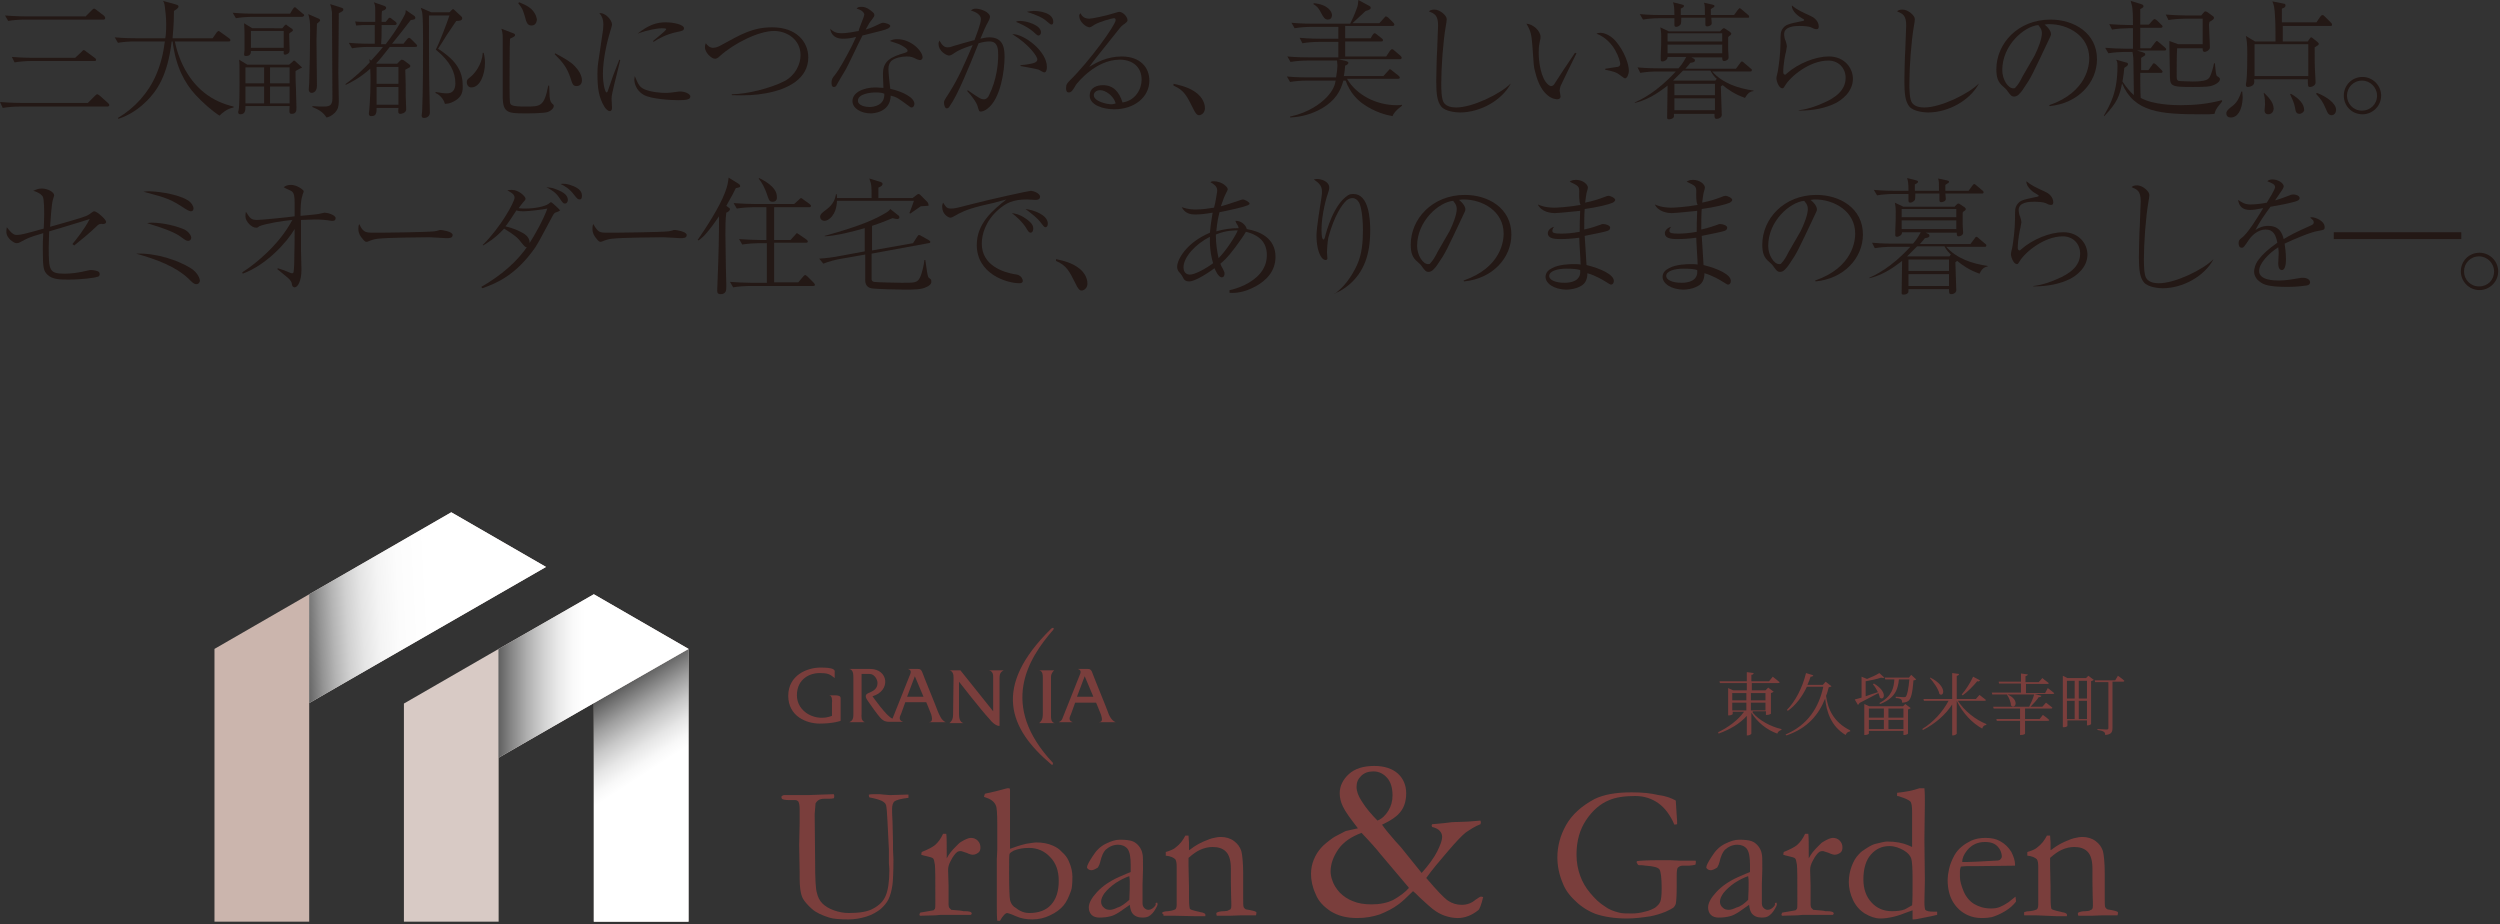 <?xml version="1.0" encoding="utf-8"?>
<!-- Generator: Adobe Illustrator 27.0.0, SVG Export Plug-In . SVG Version: 6.00 Build 0)  -->
<svg version="1.1" id="レイヤー_1" xmlns="http://www.w3.org/2000/svg" xmlns:xlink="http://www.w3.org/1999/xlink" x="0px"
	 y="0px" viewBox="0 0 549 203" style="enable-background:new 0 0 549 203;" xml:space="preserve">
<rect x="0" y="0" width="549" height="203" fill="#333333" stroke="none"/>
<style type="text/css">
	.st0{fill:#231815;}
	.st1{fill:#7A3E3C;}
	.st2{fill-rule:evenodd;clip-rule:evenodd;fill:#E1D9D6;}
	.st3{fill-rule:evenodd;clip-rule:evenodd;fill:#D8CAC5;}
	.st4{fill-rule:evenodd;clip-rule:evenodd;fill:url(#SVGID_1_);}
	.st5{fill-rule:evenodd;clip-rule:evenodd;fill:#CBB5AD;}
	.st6{fill-rule:evenodd;clip-rule:evenodd;fill:url(#SVGID_00000037689185439586201470000012964859194298368692_);}
	.st7{fill-rule:evenodd;clip-rule:evenodd;fill:url(#SVGID_00000062896485655117048460000012295682739311848090_);}
</style>
<g>
	<path class="st0" d="M19.3,22.6l1.6-1.6c0.2-0.2,0.3-0.3,0.5-0.3c0.1,0,0.4,0.2,0.5,0.3l1.8,1.6c0.2,0.2,0.3,0.3,0.3,0.5
		c0,0.2-0.2,0.3-0.4,0.3H4.2c-1,0-2.5,0.1-3.6,0.3L0,22.4c2.4,0.2,4.5,0.2,4.6,0.2H19.3z M18.9,3.5l1.3-1.3c0.2-0.2,0.3-0.3,0.5-0.3
		s0.3,0.2,0.5,0.3l1.7,1.3C23,3.7,23.1,3.8,23.1,4c0,0.3-0.3,0.3-0.4,0.3H5.4c-1,0-2.5,0.1-3.6,0.3L1.1,3.4c2.4,0.2,4.5,0.2,4.6,0.2
		H18.9z M16.5,12.7l1.4-1.3c0.2-0.2,0.3-0.4,0.5-0.4c0.1,0,0.3,0.1,0.5,0.3l1.9,1.4c0.1,0.1,0.3,0.2,0.3,0.4c0,0.3-0.2,0.3-0.4,0.3
		H6.8c-1,0-2.5,0.1-3.6,0.3l-0.6-1.2c2.4,0.2,4.5,0.2,4.6,0.2H16.5z"/>
	<path class="st0" d="M48.2,25.4c-1.7-1.1-3.7-2.9-5.2-4.5c-2.5-2.7-4.4-6.3-5.1-11.8h-0.2c-0.9,7.6-3.3,10.9-5.5,13.1
		c-2.7,2.7-5.3,3.6-6.2,3.9l-0.1-0.2c3.7-2.2,6.7-5.5,8.4-9.5c1-2.3,1.6-4.8,1.9-7.3h-6.7c-1,0-2.5,0.1-3.6,0.3l-0.7-1.2
		c2.1,0.2,4.1,0.2,4.7,0.2h6.4c0.1-0.4,0.2-1.6,0.2-3.1c0-1.6-0.2-2.9-0.3-3.8c-0.1-0.8-0.2-1-0.4-1.3l2.9,0.8
		c0.3,0.1,0.5,0.2,0.5,0.4c0,0.4-0.4,0.6-1,1c0,0.9,0,2.7-0.3,6h8.8l0.9-1.3c0.2-0.2,0.3-0.3,0.4-0.3c0.1,0,0.2,0.1,0.5,0.3l1.8,1.3
		c0.1,0.1,0.3,0.2,0.3,0.4c0,0.3-0.2,0.3-0.4,0.3H38.4c1,4.9,3.6,9.7,8.1,12.4c2.2,1.3,4,1.7,4.8,1.9v0.2
		C49.8,23.9,48.8,24.8,48.2,25.4z"/>
	<path class="st0" d="M66.3,3.7H55.4c-1,0-2.5,0.1-3.6,0.3l-0.7-1.2C53.2,3,55.3,3,55.8,3h7.9l0.6-1c0.2-0.3,0.3-0.4,0.4-0.4
		c0.2,0,0.3,0.1,0.5,0.3L66.5,3c0.2,0.1,0.3,0.2,0.3,0.4C66.7,3.6,66.5,3.7,66.3,3.7z M65.6,15.2c-0.1,0.1-0.6,0.3-0.7,0.4
		c0,1,0,2.5,0.1,4.2c0,0.8,0.1,3.1,0.1,3.8c0,0.6,0,1.4-1,1.4c-0.6,0-0.6-0.2-0.5-1.7h-9.7c0,0.8,0,1.8-1.1,1.8
		c-0.2,0-0.5-0.1-0.5-0.4c0-0.1,0-0.3,0.1-0.5c0.2-1,0.2-4.6,0.2-5.7c0-4.5,0-4.7-0.1-5.4l1.8,1.1h9.2l0.7-0.6
		c0.3-0.3,0.3-0.3,0.4-0.3c0.1,0,0.2,0.1,0.4,0.3l1,0.9c0.3,0.3,0.3,0.3,0.3,0.4C66,15,65.9,15,65.6,15.2z M64,7
		c-0.2,0.1-0.3,0.2-0.5,0.4c0,0.6,0.1,3.1,0.1,3.6c0,0.5-0.2,0.7-0.4,0.8C62.9,12,62.6,12,62.6,12c-0.4,0-0.3-0.4-0.3-0.8h-7.2
		c0,0.4,0,1.1-1.1,1.1c-0.3,0-0.4-0.1-0.4-0.4c0-0.1,0.1-0.8,0.1-0.9c0-1.3,0-2.3,0-2.9c0-2.2-0.1-2.5-0.1-3l1.8,1.1H62l0.5-0.6
		c0.1-0.1,0.2-0.2,0.3-0.2s0.1,0,0.4,0.3l0.9,0.6c0.1,0,0.2,0.2,0.2,0.4C64.4,6.7,64.3,6.8,64,7z M58,14.8h-4.1v3.5H58V14.8z M58,19
		h-4.1v3.7H58V19z M62.3,6.8h-7.2v3.7h7.2V6.8z M63.6,14.8h-4.3v3.5h4.3V14.8z M63.6,19h-4.3v3.7h4.3V19z M69.6,5.2
		c0,1.2-0.1,2.1-0.1,3.7c0,2.8,0.1,7.2,0.1,9.9c0,1.6-1.1,1.6-1.2,1.6c-0.3,0-0.6-0.3-0.6-0.7c0-0.2,0.1-1.2,0.1-1.5
		c0.1-3.9,0.2-7.7,0.2-11.6c0-2-0.1-2.3-0.4-3.5L70,4.1c0.1,0.1,0.3,0.1,0.3,0.4C70.3,4.6,70.2,4.7,69.6,5.2z M74.4,2.9
		c0,1.3-0.1,11-0.1,13c0,1,0.1,5.4,0.1,6.3c0,1.2-0.2,1.8-0.8,2.5c-0.8,0.8-1.4,1-1.9,1.1c-0.7-1.1-1.6-1.7-3.1-2.3v-0.2
		c1.1,0.1,2,0.1,2.2,0.1c1.3,0,2.2,0,2.2-1.8c0-3-0.1-16.2-0.1-18.9c-0.1-0.9-0.2-1.2-0.4-1.8L75,1.7c0.2,0.1,0.4,0.1,0.4,0.4
		C75.4,2.3,75.3,2.5,74.4,2.9z"/>
	<path class="st0" d="M91.2,10.3h-5.6c-1.9,2.4-2.1,2.7-3,3.6l0.2,0.1h4.4l0.7-0.7c0.2-0.1,0.2-0.2,0.3-0.2c0.1,0,0.3,0.1,0.4,0.1
		l1.1,0.8c0.3,0.2,0.4,0.3,0.4,0.5c0,0.3-0.1,0.3-1.1,0.8c0.1,2.5,0.1,4,0.1,5.9c0,0.4,0.1,2.4,0.1,2.8c0,0.9-1.2,1-1.2,1
		c-0.6,0-0.6-0.3-0.5-1.3h-4.8c0,0.9,0,1.8-1.1,1.8c-0.4,0-0.6-0.1-0.6-0.6c0-0.1,0.1-0.7,0.1-0.9c0.1-1.1,0.4-5.5,0.2-8.9
		c-2.5,2.2-4.3,3-5.3,3.5l-0.2-0.1c2-1.4,4.1-3.4,5.4-4.8c0-0.1-0.1-0.6-0.1-0.7l0.4,0.3c1-1.1,2-2.2,2.6-3h-3.2
		c-1,0-2.5,0.1-3.6,0.3l-0.7-1.2c2.1,0.2,4.1,0.2,4.6,0.2h1.1V5.5h-2.6c-0.4,0-1.1,0.1-1.5,0.1L78,4.7c0.5,0.1,1.6,0.1,2,0.1h2.4
		c0-0.4,0-2.3,0-2.7c0-0.9-0.1-1.1-0.3-1.6l2.3,0.8c0.2,0.1,0.4,0.2,0.4,0.4c0,0.4-0.5,0.6-0.9,0.7c-0.1,0.5-0.1,1-0.1,2.4h0.9
		l0.5-0.6c0.2-0.3,0.3-0.3,0.4-0.3c0.2,0,0.4,0.2,0.5,0.3l0.8,0.6C87,4.9,87.1,5,87.1,5.2c0,0.2-0.2,0.3-0.4,0.3h-2.9v0.8
		c0,1.1,0,2.2-0.1,3.4h1c2.5-3.2,3.9-5.9,4.2-6.5c0.2-0.4,0.2-0.7,0.2-1L91,3.5c0.1,0.1,0.2,0.2,0.2,0.4c0,0.4-0.3,0.4-1,0.5
		c-0.6,0.8-3.5,4.5-4.1,5.2h2.5l0.8-1c0.2-0.2,0.3-0.3,0.4-0.3c0.2,0,0.5,0.3,0.5,0.3l1,1c0.1,0.1,0.3,0.3,0.3,0.4
		C91.6,10.3,91.4,10.3,91.2,10.3z M87.5,14.7h-4.8v3.7h4.8V14.7z M87.5,19.1h-4.8V23h4.8V19.1z M99.8,22.2c-0.9,0.5-1.5,0.6-2.1,0.6
		c-0.1-0.5-0.7-1.8-2.1-2.4l0.1-0.2c1.1,0.2,1.7,0.3,2.5,0.3c1.1,0,1.8-0.7,1.8-2.2c0-2.4-1.1-4.8-4.3-7.4c0.9-1.7,2.5-6,3-7.5h-4.5
		c0,4.3,0,12.8,0.1,16.7c0,0.8,0.1,4,0.1,4.6c0,0.8-0.6,1.2-1.3,1.2c-0.5,0-0.5-0.4-0.5-0.6c0-0.1,0.1-0.7,0.1-0.8
		c0.2-4.3,0.2-11.5,0.2-16c0-1.3,0-4.7-0.2-5.8c-0.1-0.3-0.1-0.5-0.3-1l2.3,1h4l0.5-0.5c0.1-0.1,0.2-0.2,0.3-0.2s0.3,0.2,0.4,0.3
		l1.4,1.3c0.1,0.1,0.2,0.2,0.2,0.4c0,0.5-0.5,0.6-1.3,0.6c-0.3,0.5-1,1.4-2.1,3.1c-0.6,1-1.5,2.4-1.9,3c2.4,1.6,5.4,3.8,5.4,7.9
		C101.7,20.2,101.4,21.3,99.8,22.2z"/>
	<path class="st0" d="M103.5,19.2c-0.5,0-1-0.4-1-1.2c0-0.5,0.3-0.7,0.8-1.1c0.8-0.6,2.6-2.7,2.7-5.3h0.2c0.1,0.3,0.3,1.1,0.3,2.2
		C106.5,16.4,105.4,19.2,103.5,19.2z M120.3,24.6c-1.1,0.3-4,0.3-5.2,0.3c-3.5,0-4.6-0.2-4.7-3.3c0-6.3,0-7,0-13
		c0-1.4-0.1-1.6-0.3-2.3l2.6,1c0.3,0.1,0.4,0.2,0.4,0.4c0,0.3-0.3,0.4-1.1,0.8c-0.1,1.4-0.1,8.4-0.1,10.2c0,0.7,0,3.4,0.1,3.8
		c0.1,0.6,0.4,0.9,3.4,0.9c3.3,0,4.1,0,5-4.6l0.2,0c0,0.4,0.1,2.2,0.1,2.5c0.1,1,0.4,1.3,0.6,1.5c0.3,0.2,0.3,0.3,0.3,0.5
		C121.6,23.8,120.9,24.4,120.3,24.6z M116.7,5.6c-0.5,0-1-0.2-1.3-1.5c-0.5-1.7-0.6-2.2-1.6-3.4l0.2-0.2c0.7,0.3,1.8,0.7,2.7,1.5
		c1.1,1.1,1.2,2.2,1.2,2.3C117.8,5.3,117.3,5.6,116.7,5.6z M126.6,18.9c-0.8,0-0.9-0.5-1.3-1.7c-0.8-2.5-1.9-3.7-3.5-5.3l0.1-0.2
		c1.9,1,3.3,1.8,4.2,2.7c0.9,0.9,1.7,2.1,1.7,3.3C127.8,18.1,127.6,18.9,126.6,18.9z"/>
	<path class="st0" d="M136.2,13.2c-0.2,0.8-1.1,4.6-1.3,5.3c-0.4,1.7-0.6,2.5-0.6,3.2c0,0.3,0.1,1.9,0.1,2c0,0.3-0.1,0.7-0.5,0.7
		c-0.4,0-0.9-0.5-1.2-1c-1.3-2.2-1.5-4.3-1.5-7.2c0-0.5,0-1.5,0.2-2.7l0.9-6.1c0.1-0.5,0.2-1.3,0.2-2c0-1.5-0.6-2.2-0.9-2.5
		c1.3-0.2,2.8,1.5,2.8,2.5c0,0.2-0.3,1.2-0.4,1.5c-0.6,1.9-1.6,6-1.6,9.3c0,2.3,0.5,4.1,0.8,4.1c0.2,0,0.3-0.4,0.3-0.4
		c0.9-2.7,1.3-3.8,2.5-6.8L136.2,13.2z M141.5,19.6c1.6,0.7,4,0.8,4.6,0.8c1,0,1.5-0.1,3-0.3c0.2,0,0.4,0,0.5,0c0.5,0,2,0.4,2,1.1
		c0,0.7-1,0.8-2.7,0.8c-1.3,0-5.9-0.2-7.6-1.2c-1.7-1-2-2.7-2-3.3c0-0.4,0.1-0.6,0.1-0.8C140,18.1,140.3,19.1,141.5,19.6z M143.4,9
		c0.6-0.5,2.9-2.3,2.9-2.6c0-0.2-0.8-0.2-0.9-0.2c-0.8,0-3,0.3-5.4,1.2c2.5-2,4.3-2.5,6.2-2.5c1.7,0,4,0.5,4,1.3
		c0,0.5-0.4,0.6-1.4,0.8c-2.5,0.5-4.2,1.5-5.3,2.2L143.4,9z"/>
	<path class="st0" d="M160.7,20.7c3.2,0,8.5-1.3,11.6-2.9c2.4-1.3,3.5-3.7,3.5-5.7c0-3.5-3.1-5.3-5.8-5.3c-3.4,0-8.8,2.7-11.9,5.5
		c-0.5,0.5-0.8,0.6-1.1,0.6c-0.8,0-2.2-1.4-2.2-2.5c0-0.4,0.1-0.7,0.2-0.9c0.3,0.4,0.8,1,1.6,1c0.6,0,1.3-0.3,1.8-0.6
		c4.4-2.4,6.9-3.9,11.2-3.9c5.3,0,7.9,3.2,7.9,6.6c0,4.6-4.3,7-9.4,7.9c-2.2,0.4-4.3,0.5-7.4,0.4V20.7z"/>
	<path class="st0" d="M189.8,3.2c0-0.3-0.4-1-1.7-1.3c0.3-0.3,0.4-0.4,1.1-0.4c1.1,0,1.9,0.7,2.5,1.2c0.3,0.3,0.3,0.4,0.3,0.7
		c0,0.2-0.1,0.3-0.6,1c-0.4,0.5-0.5,0.6-1.3,2.1c0.7-0.2,1.5-0.5,2.5-1c0.9-0.4,1-0.5,1.4-0.5c0.3,0,1.5,0.3,1.5,0.7
		c0,0.3-0.5,0.6-0.6,0.6c-0.6,0.3-1.1,0.4-5.5,1.5c-0.6,1.1-3.4,7.1-3.7,7.5c-0.4,0.6-2,3.4-2.1,3.6c-0.2,0.2-0.4,0.2-0.5,0.2
		c-0.2,0-0.5-0.1-0.5-0.9c0-0.8,0.2-1.1,0.8-1.8c1-1.3,2.3-3.7,3.3-5.6c0.5-0.9,1-2.1,1.3-2.7c-1.1,0.3-1.9,0.4-2.9,0.4
		c-2.5,0-2.7-1.8-2.8-2.2c0.8,0.8,1.5,1,2.5,1c1.1,0,2.7-0.3,3.8-0.5C188.4,6.7,189.8,3.7,189.8,3.2z M197,8.6c3.2,0,5.6,2.7,5.6,4
		c0,0.4-0.3,0.6-0.6,0.6c-0.2,0-0.6-0.2-0.7-0.2c-0.8-0.4-1.1-0.6-2.2-0.6c-1.1,0-2.6,0.3-3.4,1c-0.3,0.4-0.6,0.8-0.6,1.8
		c0,0.8,0.3,3.5,0.4,4.3c2.7,0.6,5.3,1.9,5.3,3.3c0,0.5-0.3,0.8-0.6,0.8c-0.2,0-0.4-0.1-0.6-0.3c-2.3-1.7-2.7-2-4-2.3
		c-0.1,3.7-3.8,3.9-4.4,3.9c-2.1,0-4-1.1-4-2.7c0-1.9,2.4-3,5.1-3c0.7,0,1.2,0.1,1.7,0.1c-0.1-2.3-0.1-2.5-0.1-3.1
		c0-2.9,1.8-3.7,4.8-4.6c0.2-0.1,0.6-0.1,0.6-0.5c0-0.3-0.7-0.8-1.1-1c-0.6-0.4-1.3-0.6-2.8-1.1C195.9,8.7,196.4,8.6,197,8.6z
		 M192.3,20.3c-1.1,0-3.9,0.3-3.9,1.8c0,1.1,1.7,1.4,2.5,1.4c0.9,0,3.4-0.3,3.3-2.9C193.9,20.4,193.2,20.3,192.3,20.3z"/>
	<path class="st0" d="M212.5,19.8c2.6,1.8,2.9,2,3.6,2c0.5,0,0.9-0.4,1.1-0.9c1.7-3.4,2-7,2-8.7c0-1.3,0-3.1-1.9-3.1
		c-0.7,0-1.4,0.1-2.4,0.4c-2.3,5.7-4.6,11.4-6.4,13.9c-0.1,0.2-0.3,0.4-0.6,0.4c-0.4,0-0.6-0.8-0.6-1.2c0-0.4,0-0.5,1-2
		c2.3-3.6,3.6-6.8,5.3-10.7c-2.1,0.7-3.1,1.1-4.1,1.8c-0.4,0.3-0.8,0.5-1.1,0.5c-0.5,0-2.3-0.9-2.3-2.6c0-0.3,0.1-0.4,0.2-0.7
		c0.6,1.1,1.1,1.5,1.8,1.5c0.2,0,0.5,0,1.3-0.3c1.3-0.4,3.1-0.9,4.6-1.3c0.4-1.1,1.4-3.6,1.4-4.6c0-1.3-1.9-1.8-2.2-1.9
		c0.3-0.2,0.5-0.4,1.1-0.4c1.1,0,3.1,0.8,3.1,1.8c0,0.3-0.2,0.7-0.3,0.9c-0.8,1.4-1.1,2.3-1.8,3.9c0.5-0.1,1.2-0.3,2-0.3
		c3.3,0,3.3,2.9,3.3,4.4c0,2.7-0.8,9.1-3.8,11.3c-0.5,0.4-1.1,0.6-1.4,0.6c-0.4,0-0.4-0.1-0.7-1.1c-0.2-0.9-1.6-2.7-2.3-3.4
		L212.5,19.8z M224.2,14.3c1.5-0.1,2.7-0.4,2.9-0.5c0.4-0.1,0.7-0.4,0.7-0.8c0-0.5-1.6-3.1-5.5-5.5c2.5-0.1,7.6,3.7,7.6,7.2
		c0,0.5-0.1,1.2-0.6,1.2c-0.2,0-1-0.5-1.2-0.6c-0.6-0.2-3.5-0.7-4-0.8V14.3z M224.1,4.6c1.3,0,4.5,0.9,4.5,2.5
		c0,0.2-0.1,0.7-0.6,0.7c-0.3,0-1.1-0.9-1.3-1c-1.4-1.1-2.7-1.6-3.6-2C223.4,4.6,223.7,4.6,224.1,4.6z M227,2.4
		c1.3,0,4.3,0.4,4.3,2.4c0,0.3-0.1,0.6-0.4,0.6c-0.3,0-1.3-1-1.5-1.1c-0.4-0.3-1.6-1-3.9-1.7C226,2.5,226.5,2.4,227,2.4z"/>
	<path class="st0" d="M239.2,4.1c0.6,0,3.5-0.6,5.1-1.1c0.5-0.1,1.2-0.4,1.5-0.4c0.8,0,1.8,1.1,1.8,1.8c0,0.3-0.1,0.4-0.6,0.8
		c-0.6,0.4-0.8,0.6-1.2,1.1c-0.8,1-4.4,5.5-5.1,6.4c-0.4,0.5-0.8,1-1.5,2c1.4-0.9,3.9-2.3,7.1-2.3c4.1,0,6.1,2.4,6.1,5.3
		c0,3.7-3.4,6.3-7.7,6.3c-2.4,0-5.4-0.9-5.4-3c0-1.9,1.8-2.3,2.9-2.3c2.3,0,3.6,1.5,4.3,3.8c2.8-0.4,4.2-2.9,4.2-5
		c0-2.9-2.1-4.4-4.8-4.4c-5.3,0-9.3,5.1-9.6,5.5c-0.7,1.2-1,1.7-1.6,1.7c-0.4,0-0.6-0.3-0.6-0.9c0-0.9,0.3-1.2,0.9-1.8
		C239.2,13.5,245,5.5,245,4.4c0-0.4-0.3-0.4-0.4-0.4c-0.4,0-3.2,0.8-4.2,1.4c-0.3,0.2-0.9,0.6-1.1,0.6c-0.8,0-2.3-1.2-2.3-2.5
		c0-0.3,0.1-0.4,0.3-0.6C237.6,3.7,238.3,4.1,239.2,4.1z M241.6,19.8c-0.7,0-1.4,0.4-1.4,1.1c0,1.4,3,2,3.8,2c0.2,0,0.5,0,1-0.2
		C244.6,21.1,242.8,19.8,241.6,19.8z"/>
	<path class="st0" d="M257.7,18.4c1.3,0.3,3.5,0.7,5.3,2.2c1.6,1.4,1.6,2.9,1.6,3.2c0,0.9-0.7,1.5-1.3,1.5c-0.4,0-0.8-0.4-1.3-1.5
		c-1.4-2.8-2-4-4.3-5L257.7,18.4z"/>
	<path class="st0" d="M305.8,25.5c-1.2-0.2-3.8-0.8-6.5-2.7c-1.1-0.8-2.8-2.3-3.8-5.1H295c-0.6,2.3-1.8,4.4-4.7,6.1
		c-2.1,1.2-4.5,1.9-7,2v-0.2c4.2-0.9,6.7-2.9,7.9-4.1c1.6-1.6,2-3,2.1-3.8h-6.4c-1,0-2.5,0.1-3.6,0.3l-0.7-1.2
		c2.1,0.2,4.1,0.2,4.6,0.2h6.2c0.2-1.1,0.3-2,0.3-2.6s-0.1-0.9-0.1-1.1H287c-1,0-2.5,0.1-3.6,0.3l-0.7-1.2c2.1,0.2,4.1,0.2,4.7,0.2
		h6.5V9.2h-4.3c-1,0-2.5,0.1-3.6,0.3l-0.6-1.2c2.1,0.2,4.1,0.2,4.6,0.2h3.9V5.9h-6c-1,0-2.5,0.1-3.6,0.3L283.6,5
		c2.1,0.2,4.1,0.2,4.6,0.2h8.3c0.3-0.6,0.9-1.8,1.5-3.5c0.2-0.5,0.2-0.7,0.3-1.7l2.4,1.3c0.2,0.1,0.3,0.2,0.3,0.4
		c0,0.3-0.2,0.4-0.3,0.4c-0.1,0.1-0.7,0.3-0.8,0.3c-1.1,1-1.6,1.5-2.9,2.7h5.9l1-1.1c0.3-0.3,0.3-0.4,0.4-0.4c0.2,0,0.5,0.2,0.6,0.3
		l1,1c0.3,0.3,0.3,0.4,0.3,0.5c0,0.3-0.3,0.3-0.4,0.3h-10.4v2.7h5.6l0.4-0.7c0.3-0.4,0.4-0.4,0.5-0.4c0.1,0,0.3,0.1,0.5,0.3l1,0.8
		c0.1,0.1,0.3,0.2,0.3,0.4c0,0.3-0.2,0.3-0.4,0.3h-7.9v3.3h9l0.8-1.2c0.1-0.1,0.3-0.4,0.5-0.4c0.2,0,0.4,0.2,0.5,0.3l1.3,1.1
		c0.2,0.2,0.3,0.3,0.3,0.5c0,0.3-0.3,0.3-0.4,0.3h-13.5l1.7,0.4c0.3,0.1,0.5,0.2,0.5,0.4c0,0.3-0.4,0.5-0.7,0.6
		c-0.1,0.8-0.1,1.4-0.3,2.3h8.7l1-1.1c0.3-0.3,0.3-0.4,0.4-0.4c0.2,0,0.5,0.3,0.5,0.3l1.4,1.1c0.1,0.1,0.3,0.3,0.3,0.4
		c0,0.3-0.3,0.3-0.4,0.3h-11.2c2.1,3.6,6.5,5.8,10.9,5.8c0.4,0,0.8,0,1.1-0.1l0.1,0.2C306.4,24.3,306,25,305.8,25.5z M291.6,4.3
		c-0.7,0-1-0.6-1.4-1.3c-0.5-1-0.9-1.6-1.8-2.1l0.1-0.2c3.3,0.3,4,2,4,2.6C292.5,4,292.1,4.3,291.6,4.3z"/>
	<path class="st0" d="M331.8,18.3c-2,3.8-6.8,6.4-11.2,6.4c-0.8,0-3.2-0.2-4.1-1.3c-0.9-1.1-1.1-2.8-1.1-5.6c0-0.4,0.1-6,0.2-6.8
		c0-0.9,0.2-4.6,0.2-5.4c0-2.3-0.8-2.6-2-3.1c0.2-0.2,0.5-0.4,1.2-0.4c1.2,0,2.7,1.3,2.7,2.1c0,0.3-0.1,1-0.2,1.5
		c-0.6,3.4-1,9.1-1,12.6c0,1.1,0,3.5,0.6,4.3c0.6,0.8,1.7,1,2.7,1c3.5,0,9.6-2.9,12-5.3L331.8,18.3z"/>
	<path class="st0" d="M346.2,11.7c-0.4,0.8-3.4,6.9-3.5,7.2c-0.1,0.4-0.2,0.7-0.2,1c0,0.2,0.2,1.1,0.2,1.3c0,0.3-0.2,0.6-0.7,0.6
		s-3.5-0.2-4.9-6.1c-0.3-1-0.3-1.5-0.6-5.8c-0.2-2.3-0.3-3-1.3-4.7c1.5,0.1,3.1,1.6,3.1,2.9c0,0.3,0,0.4-0.2,1.2
		c-0.2,1-0.2,1.7-0.2,2.4c0,1.6,0.4,5.5,2.1,6.9c0.1,0.1,0.4,0.3,0.6,0.3c0.3,0,0.6-0.2,0.7-0.4c2.1-3.2,2.3-3.6,4.3-6.5
		c0-0.1,0.2-0.3,0.3-0.4L346.2,11.7z M352.5,15.1c0.4-0.1,2.2-0.3,2.6-0.4c0.2,0,0.7-0.1,0.7-0.7c0-0.6-1.2-5.1-5.2-6.6
		c0.1-0.1,0.5-0.2,0.9-0.2c0.5,0,1.9,0.3,3.2,1.7c2.1,2.4,3,5.3,3,6.6c0,0.8-0.4,1.7-0.8,1.7c-0.2,0-0.3-0.1-1-0.6
		c-1-0.8-1.6-0.9-3.4-1.3V15.1z"/>
	<path class="st0" d="M383.2,21.5c-2.3-0.8-3.8-1.9-4.9-2.8c-0.1,0.1-0.2,0.1-0.4,0.3c0,1,0.2,5.3,0.2,6.2c0,0.6-0.6,0.9-1.1,0.9
		c-0.5,0-0.5-0.3-0.5-1.1h-8.9c0,0.6,0,0.7-0.1,0.8c-0.2,0.3-0.7,0.4-1,0.4c-0.4,0-0.4-0.2-0.4-0.4c0-0.3,0.1-6.5,0.1-7
		c-1.1,0.8-3.7,3-7.2,3.8v-0.1c1.3-0.6,4.8-2.2,9-6.8h-4.2c-1,0-2.5,0.1-3.6,0.3l-0.6-1.2c2.1,0.2,4.1,0.2,4.6,0.2h4.4
		c1-1.1,1.4-2,1.7-2.5h-4.1c0,0.7-0.8,1-1.1,1c-0.4,0-0.4-0.2-0.4-0.5c0-0.2,0-0.8,0-0.9c0.1-1.4,0.1-2.9,0.1-4.2
		c0-0.9-0.1-1.4-0.2-1.9l1.9,0.9h11.2l0.4-0.4c0.3-0.3,0.3-0.3,0.5-0.3c0.1,0,0.1,0,0.4,0.2l0.9,0.6c0.1,0.1,0.3,0.3,0.3,0.4
		c0,0.1-0.1,0.3-0.3,0.4c-0.2,0.1-0.3,0.2-0.4,0.4c0,0.8,0,1.8,0,2.6c0,0.3,0.1,1.7,0.1,1.8c0,0.6-0.7,0.8-1,0.8
		c-0.4,0-0.4-0.4-0.4-0.8h-6.8l0.6,0.3c0.1,0,0.2,0.2,0.2,0.4c0,0.3-0.3,0.4-1,0.5c-0.3,0.4-0.4,0.5-1.1,1.3h11.1l0.9-1.2
		c0.1-0.2,0.3-0.4,0.4-0.4c0.2,0,0.4,0.2,0.5,0.3l1.4,1.2c0.2,0.1,0.3,0.2,0.3,0.4c0,0.3-0.2,0.3-0.4,0.3H376
		c2.3,2.6,5.7,3.7,9.1,4.2v0.1C384.1,20.1,383.7,20.7,383.2,21.5z M383.8,3.9h-8c0,0.2,0.1,1,0.1,1.2c0,0.5-0.7,0.7-1,0.7
		c-0.3,0-0.4-0.2-0.4-0.4V3.9h-5.3c0,0.5,0,1.2-0.1,1.4c-0.2,0.3-0.6,0.6-1,0.6c-0.2,0-0.4-0.1-0.4-0.4c0-0.2,0-1.3,0-1.5h-3.3
		c-1,0-2.5,0.1-3.6,0.3l-0.7-1.2c2.1,0.2,4.1,0.2,4.7,0.2h2.9c0-1.8-0.1-2.1-0.3-2.8l2,0.5c0.2,0.1,0.4,0.1,0.4,0.3
		c0,0.2-0.1,0.3-0.7,0.6v1.4h5.3c0-1.9,0-2.1-0.2-2.7L376,1c0.3,0.1,0.5,0.1,0.5,0.3c0,0.2,0,0.2-0.8,0.7c0,0.5,0,0.8,0,1.3h5.1
		l0.8-1.1c0.3-0.4,0.4-0.4,0.4-0.4c0.2,0,0.5,0.3,0.5,0.3l1.3,1.1c0.2,0.1,0.3,0.3,0.3,0.4C384.2,3.9,383.9,3.9,383.8,3.9z
		 M378.2,7.3h-12v1.8h12V7.3z M378.2,9.8h-12v1.9h12V9.8z M375.6,15.5h-6c-1.1,1.1-1.7,1.7-2.2,2.2l0.1,0h9.2l0.3-0.4
		C376.5,16.9,376.1,16.4,375.6,15.5z M376.6,18.4h-8.9v2.5h8.9V18.4z M376.6,21.6h-8.9v2.6h8.9V21.6z"/>
	<path class="st0" d="M395.1,24.2c2.3-0.3,4.2-1.1,5.1-1.5c2.9-1.2,5.1-2.9,5.1-5.6c0-2.2-1.6-3.8-3.8-3.8c-4.2,0-8.4,3.6-9.5,5.5
		c-0.3,0.4-0.3,0.6-0.6,0.6c-0.7,0-1.3-1.5-1.3-2.2c0-0.3,0.2-1,0.3-1.5c0.2-1,0.6-4.1,0.6-6.2c0-2.2,0-2.4,0.4-3.1
		c0.7-1,1.1-1.1,4.5-1.8c0.1,0,0.3-0.1,0.3-0.2c0-0.1-0.1-0.2-0.5-0.4c-0.6-0.3-2.3-1.5-2.2-2.8c0.9,0.8,2.1,1.4,4.1,2.3
		c1.6,0.7,1.8,1.9,1.8,2.3c0,0.6-0.3,0.6-0.5,0.6c-0.4,0-0.6-0.1-1.2-0.4c-0.4-0.2-1.6-0.3-2.5-0.3c-1.1,0-3.4,0.1-3.4,1.8
		c0,0.6,0.2,1.3,0.3,1.4c0.1,0.3,0.3,1,0.3,1.3c0,0.1-0.2,1-0.2,1.2c-0.1,0.2-0.6,2.7-0.6,4.4c0,0.3,0.1,0.6,0.4,0.6
		c0.1,0,0.1,0,0.3-0.2c2.6-2.3,6.4-3.8,9.3-3.8c3.5,0,5.3,2.6,5.3,4.9c0,2.9-2.5,4.7-3.9,5.4c-2.1,1-4.6,1.6-8,1.6V24.2z"/>
	<path class="st0" d="M434.6,18.3c-2,3.8-6.8,6.4-11.2,6.4c-0.8,0-3.2-0.2-4.1-1.3c-0.9-1.1-1.1-2.8-1.1-5.6c0-0.4,0.1-6,0.2-6.8
		c0-0.9,0.2-4.6,0.2-5.4c0-2.3-0.8-2.6-2-3.1c0.2-0.2,0.5-0.4,1.2-0.4c1.2,0,2.7,1.3,2.7,2.1c0,0.3-0.1,1-0.2,1.5
		c-0.6,3.4-1,9.1-1,12.6c0,1.1,0,3.5,0.6,4.3c0.6,0.8,1.7,1,2.7,1c3.5,0,9.6-2.9,12-5.3L434.6,18.3z"/>
	<path class="st0" d="M450,23.1c8.4-2.9,8.8-8.9,8.8-10.3c0-4.9-4.6-7.5-8.8-7.5c-0.6,0-0.8,0.1-1,0.1c1.4,1.1,1.4,2,1.4,2.1
		c0,0.3-0.1,0.4-0.7,1.7c-3.4,7.2-3.7,7.9-5.3,10.2c-0.1,0.2-1,1.5-1.6,1.7c-0.2,0.1-0.4,0.1-0.5,0.1c-0.6,0-0.8-0.3-1.6-1.4
		c-0.2-0.3-0.4-0.4-0.8-0.8c-1.1-0.9-1.5-1.9-1.5-3.8c0-5.6,4.7-10.9,11.9-10.9c5.1,0,10.2,2.9,10.2,8.7c0,5.1-4.1,9.7-10.4,10.3
		L450,23.1z M446.8,12.2c0.8-1.6,1.6-3.7,1.6-4.9c0-1-0.6-1.5-0.8-1.8c-3.1,0.3-7.9,4.4-7.9,9.9c0,2.1,1.3,4,2.4,4
		c0.2,0,0.4,0,0.5-0.2c0.6-0.6,1.1-1.5,1.6-2.5L446.8,12.2z"/>
	<path class="st0" d="M486.3,25c-0.7,0.1-1.2,0.1-2.9,0.1c-8.9,0-14.7-0.4-17.4-6.8c-0.5,2.7-1.1,4.3-3.9,7.2l-0.1-0.1
		c1.5-2.6,3-5.2,3-11c0-0.8-0.1-0.9-0.3-1.3l2.1,0.6c0.4,0.1,0.5,0.1,0.5,0.4c0,0.2,0,0.3-0.8,0.8c-0.1,1.1-0.2,1.8-0.4,3
		c0.8,1.2,1.6,2.2,2.5,3c0-1.1-0.1-7.1-0.1-7.3c0-1.2-0.1-1.5-0.2-2.2h-1.7c-0.9,0-2.4,0.1-3.6,0.3l-0.7-1.2
		c1.5,0.1,3.1,0.2,4.6,0.2h1.5c0-1.5,0-3.1,0-4.5h-1c-0.9,0-2.5,0.1-3.6,0.3l-0.6-1.2c1.5,0.1,3.1,0.2,4.6,0.2h0.6
		c0-0.5,0-2.9-0.1-3.3c0-0.5-0.1-1-0.4-2l2.3,0.7c0.3,0.1,0.5,0.2,0.5,0.4S470.8,1.6,470,2c0,0.4,0,1.1,0,3.4h1.9l0.8-0.9
		c0.3-0.3,0.3-0.3,0.5-0.3c0.1,0,0.2,0.1,0.5,0.3l0.9,0.9c0.3,0.2,0.3,0.4,0.3,0.4c0,0.3-0.3,0.3-0.4,0.3h-4.5c0,0.6,0,4.1,0,4.5
		h2.3l0.9-1.2c0.3-0.3,0.3-0.4,0.4-0.4c0.2,0,0.2,0.1,0.5,0.3l1.3,1.1c0.2,0.2,0.3,0.3,0.3,0.4c0,0.3-0.3,0.3-0.4,0.3h-6l1.3,0.4
		c0.3,0.1,0.5,0.2,0.5,0.4c0,0.3-0.1,0.3-0.9,0.8c0,0.4,0,2.3,0,2.7h1.6l0.8-1.1c0.1-0.2,0.2-0.4,0.4-0.4c0.1,0,0.3,0.1,0.5,0.3
		l1.1,1.1c0.1,0.1,0.3,0.3,0.3,0.4c0,0.3-0.2,0.3-0.4,0.3H470c0,1.4,0,4.1,0.1,5.5c2.7,1.5,7.2,1.6,8.8,1.6c3,0,6.1-0.3,9-1.1
		l0.1,0.2C487.8,22.7,486.6,23.6,486.3,25z M485.8,18.8c-0.6,0.2-1.2,0.3-4.2,0.3c-5.1,0-5.1-0.1-5.1-3.1c0-0.9-0.1-4.9-0.1-5.8
		c0-0.7,0-0.8,0-1.2l1.9,0.7h5.4V4.1h-3.9c-0.9,0-2.5,0.1-3.6,0.3l-0.6-1.2c1.5,0.1,3.1,0.2,4.6,0.2h3.2l0.4-0.5
		c0.3-0.3,0.3-0.4,0.5-0.4c0.1,0,0.2,0,0.5,0.2l1.1,0.8c0.2,0.1,0.3,0.3,0.3,0.4c0,0.3-0.3,0.5-1,0.9c0,0.2-0.1,0.4-0.1,0.6
		c0,0.8,0.2,4.3,0.2,5c0,0.7-1,1-1.1,1c-0.5,0-0.5-0.4-0.5-0.8h-5.6c-0.1,1.1-0.1,4.9-0.1,6.2c0,0.6,0.1,1,0.7,1
		c0.4,0,1.8,0.1,2.8,0.1c3,0,3.4-0.5,3.7-0.9c0.3-0.4,0.8-2,1-3.1h0.2c0,0.3,0.2,2.2,0.3,2.5c0.1,0.3,0.1,0.3,0.6,0.6
		c0.1,0.1,0.2,0.2,0.2,0.4C487.5,17.8,487,18.4,485.8,18.8z"/>
	<path class="st0" d="M489.9,25.8c-0.8,0-1-0.5-1-0.9c0-0.3,0.1-0.6,0.8-1.2c1.1-0.8,1.8-1.4,2.5-3.6h0.2c0,0.4,0.1,0.8,0.1,1.3
		C492.4,24.3,491.3,25.8,489.9,25.8z M511.8,5.7h-10.5v3.4h5.5l0.4-0.6c0.2-0.3,0.3-0.3,0.3-0.3c0.2,0,0.4,0.2,0.4,0.2l1,0.8
		c0.2,0.2,0.3,0.3,0.3,0.4c0,0.3-0.1,0.3-0.9,0.8c0,2.7,0,4.1,0.1,5.6c0,0.3,0.1,1.8,0.1,2.1c0,0.7-0.8,1-1.2,1
		c-0.5,0-0.5-0.2-0.5-1.7h-11.8c0.1,0.7,0,0.9-0.1,1.1c-0.3,0.5-1.1,0.6-1.3,0.6c-0.3,0-0.4-0.2-0.4-0.5c0-0.1,0-0.3,0.1-0.7
		c0.2-1.5,0.2-5.1,0.2-6.2c0-2.1-0.1-2.7-0.3-3.8l2,1.2h4.5c0-1.1,0-4.1-0.1-5.3c-0.1-2.4-0.3-2.8-0.6-3.5l2.5,0.5
		c0.2,0,0.4,0.1,0.4,0.4c0,0.4-0.3,0.5-0.8,0.7v3h7.6l0.8-1.2c0.1-0.1,0.3-0.4,0.5-0.4c0.2,0,0.4,0.2,0.5,0.3l1.3,1.3
		c0.2,0.2,0.3,0.3,0.3,0.4C512.2,5.7,511.9,5.7,511.8,5.7z M506.9,9.7h-11.8v7h11.8V9.7z M498.1,25.1c-0.4,0-0.8-0.2-0.8-0.9
		c0-0.2,0.1-1.1,0.1-1.3c0-1.5-0.2-2-0.3-2.4l0.1-0.1c0.8,0.8,2.1,2,2.1,3.5C499.2,24.9,498.5,25.1,498.1,25.1z M505,25
		c-0.8,0-0.9-0.6-1-1.3c-0.2-1-0.4-1.5-1.1-3l0.2-0.1c1.9,1.1,2.9,2.3,2.9,3.6C505.9,24.7,505.3,25,505,25z M512,25.3
		c-0.6,0-0.9-0.5-1.2-1.3c-0.7-1.6-1-2.1-2.2-3.4l0.2-0.2c2.1,0.8,4.2,2.3,4.2,3.7C513,24.9,512.5,25.3,512,25.3z"/>
	<path class="st0" d="M514.7,21c0-2.3,1.8-4.1,4.1-4.1c2.2,0,4.1,1.8,4.1,4.1c0,2.3-1.9,4.1-4.1,4.1C516.5,25.1,514.7,23.3,514.7,21
		z M522,21c0-1.8-1.5-3.3-3.3-3.3c-1.9,0-3.3,1.5-3.3,3.3c0,1.8,1.4,3.3,3.3,3.3C520.5,24.3,522,22.9,522,21z"/>
	<path class="st0" d="M15.9,53.6c0.9-1.1,2.6-3.2,3.8-5.5c-0.6,0.2-1.2,0.4-6.5,2c-0.4,0.1-2,0.6-2.4,0.7c0,0.8-0.1,2.1-0.1,3.5
		c0,5.1,0.1,5.8,3.5,5.8c1.4,0,3.1-0.2,5.1-0.7c0.3-0.1,0.6-0.1,0.8-0.1c0.4,0,1.4,0.2,1.6,0.4c0.1,0.1,0.2,0.3,0.2,0.5
		c0,0.4-0.3,0.6-0.6,0.6C20.9,61,18,61.4,15,61.4c-1.7,0-3.5,0-4.6-1.1c-0.8-0.8-1-1.3-1-5.5c0-1.2,0-2.2,0.1-3.6
		c-3.4,1-3.4,1.1-5.1,2c-0.2,0.1-0.4,0.2-0.8,0.2c-0.4,0-0.9-0.4-1.3-0.7c-0.9-0.9-0.9-1.5-0.9-1.8c0-0.3,0-0.4,0.1-1
		c1.2,1.6,1.7,1.7,2.2,1.7c0.8,0,2-0.3,5.9-1.4c0-0.5,0.1-1.5,0.1-3c0-0.8,0-3.5-0.3-4c0-0.1-0.6-0.9-2.1-1.3
		c0.7-0.3,1.1-0.5,1.9-0.5c1.3,0,2.7,0.8,2.7,1.5c0,0.1-0.2,0.6-0.3,1c-0.3,1.1-0.5,4.5-0.6,5.9c0.8-0.2,4.2-1.2,4.9-1.4
		c3.4-1,3.4-1.1,4.2-1.7c0.3-0.2,0.4-0.3,0.6-0.3c0.6,0,2.6,1.8,2.6,2.3c0,0.4-0.4,0.5-0.7,0.5c-0.1,0-0.5-0.1-0.6,0
		c-0.2,0-0.4,0.1-0.8,0.5c-1.9,1.8-2.9,2.6-4.9,4.2L15.9,53.6z"/>
	<path class="st0" d="M41.9,58.9c1.6,1,2,2.4,2,2.7c0,0.3-0.2,0.8-0.8,0.8c-0.5,0-0.8-0.3-1.8-1.3c-2.7-2.5-6.7-4.1-11.4-5.4
		C34.3,55.5,39.2,57.2,41.9,58.9z M32.8,42c1,0,5.7,0.4,8.3,1.9c1.1,0.6,1.4,1.6,1.4,1.8c0,0.3-0.1,0.7-0.6,0.7
		c-0.3,0-1-0.4-1.3-0.6c-2.9-1.9-3.7-2.3-9.1-3.7C32.2,42,32.5,42,32.8,42z M33.3,48.9c2.7,0,5.6,0.8,7.2,1.5c1,0.5,1.5,1.4,1.5,1.8
		s-0.3,0.7-0.7,0.7c-0.4,0-0.8-0.3-1.6-0.9c-1.1-0.8-2.8-1.6-7.4-3C32.9,48.9,33,48.9,33.3,48.9z"/>
	<path class="st0" d="M53.2,59.8c1.9-1.2,3.6-2.6,5.3-4.2c2.2-2.1,4.2-4.5,5.7-7.3c-2.2,0.2-5.9,0.8-7.3,1.4
		C56.6,50,56.5,50,56.2,50c-0.9,0-2.3-1.3-2.3-2.5c0-0.3,0-0.5,0.1-1c0.9,1.4,1.1,1.8,2.5,1.8c0.9,0,6.9-0.6,8.2-0.8
		c0-0.5,0-2.6,0-3c0-1.9-0.3-2.3-0.8-2.6c-0.2-0.1-1.4-0.6-1.6-0.8c0.4-0.3,0.9-0.5,1.6-0.5c1.3,0,2.8,1.1,2.8,1.4
		c0,0.2-0.3,0.8-0.3,1C66,44.1,66,45.9,66,47.4c3-0.3,3.4-0.3,3.9-0.4c0.2,0,1.2-0.3,1.4-0.3c0.6,0,2.4,0.5,2.4,1.2
		c0,0.1,0,0.6-0.6,0.6c-0.1,0-0.2,0-0.3,0c-1.1-0.2-2.3-0.3-3.7-0.3c-1,0-2.2,0.1-3,0.1c0,4.8,0,5,0,6.7c0,0.7,0.1,3.6,0.1,4.2
		c0,2.5-0.8,3.9-1.5,3.9c-0.4,0-0.6-0.4-0.6-0.7s-0.2-0.8-0.9-1.4c-0.6-0.5-1.6-1.3-2.3-1.9l0.1-0.2c1.3,0.4,1.5,0.5,2.7,1
		C64,60,64,60,64.1,60c0.4,0,0.4,0,0.5-1.9c0.1-3.7,0.1-6.1,0.1-7.8c-1.7,2.9-6.2,7.9-11.4,9.8L53.2,59.8z"/>
	<path class="st0" d="M80.6,51c0.4,0.1,0.7,0.1,3.1,0.1c0.5,0,9.8-0.1,11.7-0.3c0.5-0.1,0.6-0.1,0.9-0.2c0.2-0.1,0.3-0.1,0.5-0.1
		c0.1,0,2.6,0.3,2.6,1.1c0,0.7-0.7,0.7-1.5,0.7c-0.4,0-3-0.2-3.6-0.2c-1.7,0-9.6,0.1-11,0.3c-0.3,0-1.1,0.1-1.9,0.4
		c-0.5,0.2-0.7,0.3-0.9,0.3c-0.2,0-0.4,0-1-0.8c-0.2-0.2-0.8-1-0.8-2c0-0.4,0-0.7,0.2-1.1C79.3,50.2,79.9,50.9,80.6,51z"/>
	<path class="st0" d="M105.7,63c4.3-2.5,7.9-5.5,10.4-9.3c1.4-2.2,3.2-5.4,4.1-7.9c-0.9,0.2-4.1,0.6-5.2,0.6c-0.3,0-1.1,0-1.6-0.2
		c-0.3,0.5-1.7,2.6-2,3c-0.1,0.2-0.3,0.3-0.4,0.5c1.2,0.3,2.4,0.7,3.5,1.3c1,0.5,1.8,1.2,1.8,2.3c0,0.8-0.4,1-0.6,1
		c-0.4,0-0.6-0.3-1.1-0.9c-0.9-1.2-1.6-1.8-3.9-3.2c-2,2.2-3.8,3.2-4.6,3.7l-0.1-0.1c3.8-3.7,7-9.4,7-10.4c0-0.8-0.9-1.2-1.6-1.6
		c0.4-0.1,0.7-0.1,1-0.1c1.6,0,3,1.5,3,1.9c0,0.3-0.1,0.4-0.5,0.8c-0.2,0.2-0.6,0.8-1,1.3c0.4,0.1,1.3,0.1,1.4,0.1
		c2.3,0,4.4-0.5,5.1-1c0.4-0.3,0.5-0.4,0.6-0.4c0.2,0,1.9,1.6,2,1.8V46c0,0.3-0.2,0.4-0.8,0.6c-0.4,0.1-0.6,0.3-1,1.1
		c-2.7,5.1-3,5.6-3.7,6.7c-4.2,6-8.4,7.8-11.6,8.9L105.7,63z M122.2,41.6c1.6,0.6,2.5,1.3,2.5,2.3c0,0.5-0.3,0.8-0.6,0.8
		c-0.4,0-0.5-0.1-1.3-1.3c-0.8-1.2-1.6-1.6-2.8-2.3C120.7,41.2,121.3,41.2,122.2,41.6z M126,40.9c0.6,0.3,1.8,0.8,1.8,2.1
		c0,0.4-0.1,0.8-0.5,0.8c-0.4,0-0.5-0.1-1.3-1.1c-1-1.3-1.9-1.8-2.9-2.3C123.8,40.3,124.5,40.3,126,40.9z"/>
	<path class="st0" d="M132,51c0.4,0.1,0.7,0.1,3.1,0.1c0.5,0,9.8-0.1,11.7-0.3c0.5-0.1,0.6-0.1,0.9-0.2c0.2-0.1,0.3-0.1,0.5-0.1
		c0.1,0,2.6,0.3,2.6,1.1c0,0.7-0.7,0.7-1.5,0.7c-0.4,0-3-0.2-3.6-0.2c-1.7,0-9.6,0.1-11,0.3c-0.3,0-1.1,0.1-1.9,0.4
		c-0.5,0.2-0.7,0.3-0.9,0.3c-0.2,0-0.4,0-1-0.8c-0.2-0.2-0.8-1-0.8-2c0-0.4,0-0.7,0.2-1.1C130.8,50.2,131.4,50.9,132,51z"/>
	<path class="st0" d="M161.6,41.3c-0.4,0.8-0.9,1.8-2.1,3.9l0.4,0.3c0.3,0.2,0.4,0.3,0.4,0.4c0,0.4-0.5,0.7-0.8,0.8
		c-0.2,1.4-0.2,3.2-0.2,4.8c0,0.6,0.1,6.8,0.1,7c0,0.7,0.1,3.6,0.1,4.2c0,0.1,0,1.1-0.1,1.2c-0.2,0.6-0.8,0.7-1.1,0.7
		c-0.7,0-0.8-0.3-0.8-0.8c0-0.4,0.1-2.4,0.1-2.8c0.2-4.7,0.3-9.3,0.3-13.5c-0.8,1.2-1.6,2.3-2.6,3.5c-0.9,1.1-1.5,1.5-1.9,1.8
		l-0.2-0.1c1.8-2.6,4.8-7.2,6-10.4c0.6-1.5,0.7-2.4,0.8-3.3l2.1,1.3c0.3,0.2,0.4,0.3,0.4,0.4C162.7,41.1,162.3,41.2,161.6,41.3z
		 M178.6,62.8h-14c-0.9,0-2.5,0.1-3.6,0.3l-0.7-1.2c1.5,0.1,3.2,0.2,4.7,0.2h3.4v-8.7h-1.8c-0.8,0-2.4,0.1-3.6,0.3l-0.7-1.2
		c1.5,0.1,3.2,0.2,4.6,0.2h1.4v-7.2h-2.9c-0.9,0-2.4,0.1-3.6,0.3l-0.7-1.2c1.5,0.1,3.2,0.2,4.7,0.2h8.6l1.1-1
		c0.2-0.2,0.3-0.3,0.4-0.3c0.1,0,0.3,0.1,0.5,0.3l1.4,1c0.1,0.1,0.3,0.3,0.3,0.4c0,0.3-0.3,0.3-0.4,0.3h-7.7v7.2h3.6l1-1.1
		c0.2-0.2,0.3-0.4,0.4-0.4s0.3,0.2,0.5,0.3l1.6,1.1c0.1,0.1,0.3,0.3,0.3,0.4c0,0.3-0.3,0.3-0.4,0.3h-7v8.7h5.3l1.1-1.3
		c0.2-0.2,0.3-0.3,0.4-0.3c0.2,0,0.3,0.2,0.5,0.3l1.3,1.3c0.1,0.1,0.3,0.3,0.3,0.4C179.1,62.7,178.8,62.8,178.6,62.8z M169.7,44.3
		c-0.7,0-0.8-0.2-1.3-1.7c-0.4-1.2-1-2.4-1.8-3.4l0.1-0.1c0.6,0.3,3.9,1.8,3.9,4.1C170.7,43.9,170.3,44.3,169.7,44.3z"/>
	<path class="st0" d="M203.5,63c-1.1,0.6-2.7,0.6-4.9,0.6c-1.3,0-6.3-0.1-7.3-0.3c-1.3-0.3-1.3-1.4-1.3-2v-5.4l-5.7,1
		c-0.6,0.1-2.3,0.5-3.5,1l-0.9-1.1c1.5-0.1,3.1-0.3,4.6-0.6l5.4-1c0-0.7,0-4.3,0-5.1c-2.4,0.7-6.3,1.7-8.8,1.8v-0.1
		c7.9-2.2,11-3.6,13.5-5.1c0.5-0.3,0.8-0.6,0.9-0.8l1.9,1.5c0.1,0.1,0.1,0.2,0.1,0.4c0,0.2-0.3,0.3-0.5,0.3c-0.1,0-0.7-0.1-1-0.2
		c-0.8,0.3-1.8,0.8-4.5,1.7V55l9-1.6l0.9-1.4c0.3-0.4,0.3-0.4,0.4-0.4c0.1,0,0.4,0.1,0.5,0.2l1.6,0.9c0.1,0.1,0.4,0.2,0.4,0.4
		c0,0.2-0.1,0.3-0.4,0.3l-12.5,2.3c0,0.7,0,5.5,0,5.6c0,0.2,0.1,0.5,0.5,0.6c0.4,0.1,5.3,0.2,6.1,0.2c2.9,0,3.4,0,4-1.1
		c0.5-1,0.9-2.9,1-3.9h0.2c0.1,0.4,0.3,2.3,0.4,2.7c0.2,1,0.2,1.1,0.5,1.3c0.4,0.3,0.4,0.3,0.4,0.6C204.7,62.4,203.8,62.9,203.5,63z
		 M203.7,45.2c-0.2,0-1.2,0.1-1.5,0.1c-0.6,0.4-1.6,1.1-2.3,1.6l-0.2-0.1c0.1-0.2,1-2.6,1-2.7h-16.9c-0.1,3.2-1.9,4.4-2.7,4.4
		c-0.7,0-1-0.5-1-0.9c0-0.6,0.6-1,1.4-1.6c1.6-1.2,1.9-2.4,2.1-3.4h0.1c0.1,0.3,0.1,0.5,0.1,0.9h7.6c0-2.8,0-2.9-0.5-4.3l2.6,0.8
		c0.2,0.1,0.3,0.2,0.3,0.4c0,0.3-0.2,0.5-0.9,0.8c0,0.5,0,2,0,2.3h7.5l0.9-0.7c0.1-0.1,0.3-0.2,0.4-0.2c0.2,0,0.4,0.2,0.5,0.3
		l1.4,1.4c0.1,0.1,0.3,0.4,0.3,0.7C204.1,45.1,203.8,45.2,203.7,45.2z"/>
	<path class="st0" d="M208.9,45.8c0.8,0,1.5-0.2,4.6-1c4.2-1.1,12.5-2.9,12.9-2.9c0.4,0,2,0.5,2,1.3c0,0.7-0.7,0.7-1.1,0.7
		c-0.3,0-1.5-0.1-1.7-0.1c-3.2,0-4.7,0.8-6.3,2.2c-2.9,2.5-3.7,5.5-3.7,7.5c0,4.9,4.9,6.3,7.1,6.7c0.8,0.1,1.2,0.2,1.6,0.7
		c0.2,0.3,0.3,0.5,0.3,0.8c0,0.4-0.4,0.5-0.7,0.5c-2.9,0-9.4-2.1-9.4-8.4c0-4.8,3.6-7.7,6.5-10c-1.7,0.5-3.7,1-5.6,1.4
		c-3.5,0.9-4.5,1.5-5.9,2.3c-0.2,0.1-0.5,0.3-0.8,0.3c-0.4,0-1.8-0.7-1.8-2.4c0-0.4,0.1-0.6,0.2-0.9C207.8,45.6,208,45.8,208.9,45.8
		z M224.8,47.7c1.9,1.2,2.1,1.9,2.1,2.5c0,0.3-0.1,0.9-0.6,0.9c-0.3,0-0.5-0.3-0.7-0.6c-0.9-1.7-2.7-3.2-3.4-3.7
		C223.1,46.9,224,47.2,224.8,47.7z M230.1,49.1c0,0.7-0.4,0.8-0.5,0.8c-0.3,0-0.5-0.3-0.8-0.7c-1-1.4-2.3-2.3-3.6-3.3
		C227,46.1,230.1,47.2,230.1,49.1z"/>
	<path class="st0" d="M231.9,56.9c1.3,0.3,3.5,0.7,5.3,2.2c1.6,1.4,1.6,2.9,1.6,3.2c0,0.9-0.7,1.5-1.3,1.5c-0.4,0-0.8-0.4-1.3-1.5
		c-1.4-2.8-2-4-4.3-5L231.9,56.9z"/>
	<path class="st0" d="M270.1,63.7c0.5-0.1,1.7-0.4,3.2-1.1c2.6-1.3,4.9-3.3,4.9-6.6c0-1.7-0.6-3.2-2.3-4.2c-1-0.6-1.9-0.8-2.3-0.9
		c-0.4,0.8-1.7,2.5-2.4,3.5c-1.9,2.5-2.5,2.9-3.2,3.5c0.1,0.2,0.1,0.4,0.3,0.7c0.6,1.1,0.6,1.2,0.6,1.5c0,0.1,0,0.8-0.6,0.8
		c-0.8,0-1.5-1.8-1.6-2c-2,1.5-4.5,2.9-5.5,2.9c-1,0-1.2-0.4-1.6-1.2c-0.1-0.2-0.6-0.8-0.7-0.9c-0.2-0.2-0.4-0.6-0.4-1.1
		c0-1.6,2-5.3,7.2-7.5c0.2-2.3,0.5-3.7,0.6-4.4c-1.8,0.3-2.8,0.4-3.8,0.4c-0.9,0-2.2-0.1-3-1.6c1.5,0.5,2.5,0.5,3.2,0.5
		c1.3,0,2.6-0.2,3.9-0.4c0.1-0.3,0.4-1.6,0.4-1.8c0-0.1,0.3-1.6,0.3-2c0-1-1-1.5-1.5-1.8c0.2-0.1,0.3-0.2,0.7-0.2
		c1.9,0,3.1,1.3,3.1,1.7c0,0.2,0,0.2-0.3,0.8c-0.5,1-0.6,1.3-1.2,3c1.6-0.4,2.5-0.8,4.1-1.3c0.4-0.1,0.5-0.2,0.7-0.2
		c0.5,0,1.5,0.6,1.5,0.9c0,0.3-0.4,0.4-1.7,0.8c-1.9,0.5-4.4,1-4.9,1.1c-0.6,2.3-0.6,3.6-0.7,4.2c1.7-0.5,3.3-0.7,4.9-0.7
		c0-0.2-0.1-0.4-0.2-0.6c-0.4-0.6-0.4-0.7-0.5-1c1.2-0.1,2.3,0.9,2.5,1.8c2.9,0.5,6.3,2,6.3,6.1c0,3.3-2.2,5.3-4.4,6.5
		c-2.4,1.3-4.3,1.5-5.7,1.4V63.7z M265.7,52c-3.2,1.6-5.8,4.5-5.8,6.7c0,1.1,0.6,1.6,1.4,1.6c1.1,0,3.5-1.3,5.1-2.5
		C266.1,56.8,265.6,54.9,265.7,52z M267.6,56.7c1.8-1.8,3.9-5.2,4.2-6.1c-0.4,0-2.4-0.1-4.8,0.9C267,53.7,267.3,55.3,267.6,56.7z"/>
	<path class="st0" d="M293.1,64.5c2-1.4,3.7-3.7,4.9-6.3c1.1-2.4,1.3-5.1,1.3-7.7c0-2.9-0.4-5.3-0.9-6.1c-0.3-0.5-0.8-0.9-1.4-0.9
		c-0.3,0-0.8,0.1-1.3,0.5c-2.6,2.5-3.9,7.9-4,8.2c-0.2,1-0.3,2.8-0.3,3.2c0,0.2,0.1,1.1,0.1,1.3c0,0.3-0.2,0.4-0.4,0.4
		c-0.4,0-0.8-0.4-0.9-0.6c-1.1-1.5-1.1-4.3-1.1-4.8c0-1.7,0.8-6.4,1.1-8.4c0.1-0.6,0.1-1,0.1-1.3c0-1.3-0.8-1.9-1.8-2.6
		c0.2,0,0.4-0.1,0.7-0.1c0.9,0,2.7,0.5,2.7,1.9c0,0.4-0.1,0.7-0.3,1.3c-0.2,0.4-1.4,4.6-1.4,7.9c0,0.3,0,1.9,0.3,2.1
		c0,0.1,0.1,0.1,0.1,0.1c0.1,0,0.2-0.1,0.3-0.3c0.4-1.7,2-7.4,5.1-9.4c0.4-0.3,1-0.3,1.2-0.3c3.4,0,3.7,5.5,3.7,8
		c0,3.7-0.6,8.4-4.5,11.8c-0.8,0.7-2.2,1.7-3.3,2V64.5z"/>
	<path class="st0" d="M321.4,61.6c8.4-2.9,8.8-8.9,8.8-10.3c0-4.9-4.6-7.5-8.8-7.5c-0.6,0-0.8,0.1-1,0.1c1.4,1.1,1.4,2,1.4,2.1
		c0,0.3-0.1,0.4-0.7,1.7c-3.4,7.2-3.7,7.9-5.3,10.2c-0.1,0.2-1,1.5-1.6,1.7c-0.2,0.1-0.4,0.1-0.5,0.1c-0.6,0-0.8-0.3-1.6-1.4
		c-0.2-0.3-0.4-0.4-0.8-0.8c-1.1-0.9-1.5-1.9-1.5-3.8c0-5.6,4.7-10.9,11.9-10.9c5.1,0,10.2,2.9,10.2,8.7c0,5.1-4.1,9.7-10.4,10.3
		L321.4,61.6z M318.3,50.8c0.8-1.6,1.6-3.7,1.6-4.9c0-1-0.6-1.5-0.8-1.8c-3.1,0.3-7.9,4.4-7.9,9.9c0,2.1,1.3,4,2.4,4
		c0.2,0,0.4,0,0.5-0.2c0.6-0.6,1.1-1.5,1.6-2.5L318.3,50.8z"/>
	<path class="st0" d="M346.8,42.1c0-1.2-0.2-1.3-2.1-2.2c0.3-0.2,0.6-0.4,1.4-0.4c1.5,0,2.6,1,2.6,1.7c0,0.1-0.1,0.6-0.3,1.2
		c-0.1,0.6-0.2,1.2-0.3,2.1c1.9-0.4,2.8-0.7,4.4-1.3c0.2-0.1,0.5-0.2,0.7-0.2c0.5,0,1.5,0.5,1.5,0.9c0,0.3-0.4,0.5-0.5,0.6
		c-0.9,0.4-3.3,1-6.2,1.4c-0.1,1.2-0.1,2.9-0.1,4.5c1.8-0.4,2.5-0.7,3.7-1.1c0.1-0.1,0.4-0.1,0.5-0.1c0.5,0,1.5,0.3,1.5,0.8
		c0,0.4-0.3,0.6-0.6,0.7c-0.5,0.2-3,0.7-5,1.1c0.1,1.1,0.3,5,0.4,6.4c3.2,0.8,6,2.1,6,3.5c0,0.5-0.3,0.8-0.6,0.8
		c-0.2,0-0.3-0.1-1.3-0.7c-0.3-0.2-2.1-1.3-3.9-1.8c0,1.6-0.7,2.3-1.1,2.6c-1.3,0.9-3,1-3.4,1c-2.9,0-4.7-1.4-4.7-2.8
		c0-0.9,0.6-1.5,1.4-1.9c1.6-0.9,4.2-0.9,4.8-0.9c0.6,0,1.1,0,1.5,0.1c0-0.9-0.3-5-0.3-5.9c-1.4,0.2-2.8,0.3-4.2,0.3
		c-1.7,0-2.7-0.3-2.7-1.3c0-0.5,0.5-1.2,1.4-1.4c-0.2,0.2-0.4,0.5-0.4,0.9c0,0.5,0.6,0.6,2,0.6c1.1,0,2.4-0.1,4-0.4
		c0-1.5,0-2.3,0.1-4.6c-1.1,0.1-4.8,0.5-5.6,0.5c-0.7,0-2.9-0.2-3.7-1.9c0.5,0.2,1.6,0.7,3.6,0.7c0.6,0,2.9-0.1,5.8-0.6
		C346.7,44.4,346.8,42.5,346.8,42.1z M343.9,59c-1.8,0-3.7,0.5-3.7,1.6c0,0.8,1.2,1.5,3.4,1.5c1.2,0,3.7-0.3,3.4-2.8
		C346.4,59.1,345.6,59,343.9,59z"/>
	<path class="st0" d="M372.5,42.1c0-1.2-0.2-1.3-2.1-2.2c0.3-0.2,0.6-0.4,1.4-0.4c1.5,0,2.6,1,2.6,1.7c0,0.1-0.1,0.6-0.3,1.2
		c-0.1,0.6-0.2,1.2-0.3,2.1c1.9-0.4,2.8-0.7,4.4-1.3c0.2-0.1,0.5-0.2,0.7-0.2c0.5,0,1.5,0.5,1.5,0.9c0,0.3-0.4,0.5-0.5,0.6
		c-0.9,0.4-3.3,1-6.2,1.4c-0.1,1.2-0.1,2.9-0.1,4.5c1.8-0.4,2.5-0.7,3.7-1.1c0.1-0.1,0.4-0.1,0.5-0.1c0.5,0,1.5,0.3,1.5,0.8
		c0,0.4-0.3,0.6-0.6,0.7c-0.5,0.2-3,0.7-5,1.1c0.1,1.1,0.3,5,0.4,6.4c3.2,0.8,6,2.1,6,3.5c0,0.5-0.3,0.8-0.6,0.8
		c-0.2,0-0.3-0.1-1.3-0.7c-0.3-0.2-2.1-1.3-3.9-1.8c0,1.6-0.7,2.3-1.1,2.6c-1.3,0.9-3,1-3.4,1c-2.9,0-4.7-1.4-4.7-2.8
		c0-0.9,0.6-1.5,1.4-1.9c1.6-0.9,4.2-0.9,4.8-0.9c0.6,0,1.1,0,1.5,0.1c0-0.9-0.3-5-0.3-5.9c-1.4,0.2-2.8,0.3-4.2,0.3
		c-1.7,0-2.7-0.3-2.7-1.3c0-0.5,0.5-1.2,1.4-1.4c-0.2,0.2-0.4,0.5-0.4,0.9c0,0.5,0.6,0.6,2,0.6c1.1,0,2.4-0.1,4-0.4
		c0-1.5,0-2.3,0.1-4.6c-1.1,0.1-4.8,0.5-5.6,0.5c-0.7,0-2.9-0.2-3.7-1.9c0.5,0.2,1.6,0.7,3.6,0.7c0.6,0,2.9-0.1,5.8-0.6
		C372.4,44.4,372.5,42.5,372.5,42.1z M369.6,59c-1.8,0-3.7,0.5-3.7,1.6c0,0.8,1.2,1.5,3.4,1.5c1.2,0,3.7-0.3,3.4-2.8
		C372.1,59.1,371.3,59,369.6,59z"/>
	<path class="st0" d="M398.6,61.6c8.4-2.9,8.8-8.9,8.8-10.3c0-4.9-4.6-7.5-8.8-7.5c-0.6,0-0.8,0.1-1,0.1c1.4,1.1,1.4,2,1.4,2.1
		c0,0.3-0.1,0.4-0.7,1.7c-3.4,7.2-3.7,7.9-5.3,10.2c-0.1,0.2-1,1.5-1.6,1.7c-0.2,0.1-0.4,0.1-0.5,0.1c-0.6,0-0.8-0.3-1.6-1.4
		c-0.2-0.3-0.4-0.4-0.8-0.8c-1.1-0.9-1.5-1.9-1.5-3.8c0-5.6,4.7-10.9,11.9-10.9c5.1,0,10.2,2.9,10.2,8.7c0,5.1-4.1,9.7-10.4,10.3
		L398.6,61.6z M395.4,50.8c0.8-1.6,1.6-3.7,1.6-4.9c0-1-0.6-1.5-0.8-1.8c-3.1,0.3-7.9,4.4-7.9,9.9c0,2.1,1.3,4,2.4,4
		c0.2,0,0.4,0,0.5-0.2c0.6-0.6,1.1-1.5,1.6-2.5L395.4,50.8z"/>
	<path class="st0" d="M434.7,60.1c-2.3-0.8-3.8-1.9-4.9-2.8c-0.1,0.1-0.2,0.1-0.4,0.3c0,1,0.2,5.3,0.2,6.1c0,0.6-0.6,0.9-1.1,0.9
		c-0.5,0-0.5-0.3-0.5-1.1h-8.9c0,0.6,0,0.7-0.1,0.8c-0.2,0.3-0.7,0.4-1,0.4c-0.4,0-0.4-0.2-0.4-0.4c0-0.3,0.1-6.5,0.1-7
		c-1.1,0.8-3.7,3-7.2,3.8v-0.1c1.3-0.6,4.8-2.2,9-6.8h-4.2c-1,0-2.5,0.1-3.6,0.3l-0.6-1.2c2.1,0.2,4.1,0.2,4.6,0.2h4.4
		c1-1.1,1.4-2,1.7-2.5h-4.1c0,0.7-0.8,1-1.1,1c-0.4,0-0.4-0.2-0.4-0.5c0-0.2,0-0.8,0-0.9c0.1-1.4,0.1-2.9,0.1-4.2
		c0-0.9-0.1-1.4-0.2-1.9l1.9,0.9h11.2l0.4-0.4c0.3-0.3,0.3-0.3,0.5-0.3c0.1,0,0.1,0,0.4,0.2l0.9,0.6c0.1,0.1,0.3,0.3,0.3,0.4
		c0,0.1-0.1,0.3-0.3,0.4c-0.2,0.1-0.3,0.2-0.4,0.4c0,0.8,0,1.8,0,2.6c0,0.3,0.1,1.7,0.1,1.8c0,0.6-0.7,0.8-1,0.8
		c-0.4,0-0.4-0.4-0.4-0.8h-6.8l0.6,0.3c0.1,0,0.2,0.2,0.2,0.4c0,0.3-0.3,0.4-1,0.5c-0.3,0.4-0.4,0.5-1.1,1.3h11.1l0.9-1.2
		c0.1-0.2,0.3-0.4,0.4-0.4c0.2,0,0.4,0.2,0.5,0.3l1.4,1.2c0.2,0.1,0.3,0.2,0.3,0.4c0,0.3-0.2,0.3-0.4,0.3h-8.4
		c2.3,2.6,5.7,3.7,9.1,4.2v0.1C435.5,58.7,435.1,59.3,434.7,60.1z M435.2,42.5h-8c0,0.2,0.1,1,0.1,1.2c0,0.5-0.7,0.7-1,0.7
		c-0.3,0-0.4-0.2-0.4-0.4v-1.5h-5.3c0,0.5,0,1.2-0.1,1.4c-0.2,0.3-0.6,0.6-1,0.6c-0.2,0-0.4-0.1-0.4-0.4c0-0.2,0-1.3,0-1.5h-3.3
		c-1,0-2.5,0.1-3.6,0.3l-0.7-1.2c2.1,0.2,4.1,0.2,4.7,0.2h2.9c0-1.8-0.1-2.1-0.3-2.8l2,0.5c0.2,0.1,0.4,0.1,0.4,0.3
		c0,0.2-0.1,0.3-0.7,0.6v1.4h5.3c0-1.9,0-2.1-0.2-2.7l1.9,0.4c0.3,0.1,0.5,0.1,0.5,0.3c0,0.2,0,0.2-0.8,0.7c0,0.5,0,0.8,0,1.3h5.1
		l0.8-1.1c0.3-0.4,0.4-0.4,0.4-0.4c0.2,0,0.5,0.3,0.5,0.3l1.3,1.1c0.2,0.1,0.3,0.3,0.3,0.4C435.6,42.5,435.4,42.5,435.2,42.5z
		 M429.6,45.9h-12v1.8h12V45.9z M429.6,48.4h-12v1.9h12V48.4z M427,54.1h-6c-1.1,1.1-1.7,1.7-2.2,2.2l0.1,0h9.2l0.3-0.4
		C428,55.5,427.5,55,427,54.1z M428,57h-8.9v2.5h8.9V57z M428,60.2h-8.9v2.6h8.9V60.2z"/>
	<path class="st0" d="M446.6,62.8c2.3-0.3,4.2-1.1,5.1-1.5c2.9-1.2,5.1-2.9,5.1-5.6c0-2.2-1.6-3.8-3.8-3.8c-4.2,0-8.4,3.6-9.5,5.5
		c-0.3,0.4-0.3,0.6-0.6,0.6c-0.7,0-1.3-1.5-1.3-2.2c0-0.3,0.2-1,0.3-1.5c0.2-1,0.6-4.1,0.6-6.2c0-2.2,0-2.4,0.4-3.1
		c0.7-1,1.1-1.1,4.5-1.8c0.1,0,0.3-0.1,0.3-0.2c0-0.1-0.1-0.2-0.5-0.4c-0.6-0.3-2.3-1.5-2.2-2.8c0.9,0.8,2.1,1.4,4.1,2.3
		c1.6,0.7,1.8,1.9,1.8,2.3c0,0.6-0.3,0.6-0.5,0.6c-0.4,0-0.6-0.1-1.2-0.4c-0.4-0.2-1.6-0.3-2.5-0.3c-1.1,0-3.4,0.1-3.4,1.8
		c0,0.6,0.2,1.3,0.3,1.4c0.1,0.3,0.3,1,0.3,1.3c0,0.1-0.2,1-0.2,1.2c-0.1,0.2-0.6,2.7-0.6,4.4c0,0.3,0.1,0.6,0.4,0.6
		c0.1,0,0.1,0,0.3-0.2c2.6-2.3,6.4-3.8,9.3-3.8c3.5,0,5.3,2.6,5.3,4.9c0,2.9-2.5,4.7-3.9,5.4c-2.1,1-4.6,1.6-8,1.6V62.8z"/>
	<path class="st0" d="M486.1,56.9c-2,3.8-6.8,6.4-11.2,6.4c-0.8,0-3.2-0.2-4.1-1.3c-0.9-1.1-1.1-2.8-1.1-5.6c0-0.4,0.1-6,0.2-6.8
		c0-0.9,0.2-4.6,0.2-5.4c0-2.3-0.8-2.6-2-3.1c0.2-0.2,0.5-0.4,1.2-0.4c1.2,0,2.7,1.3,2.7,2.1c0,0.3-0.1,1-0.2,1.5
		c-0.6,3.4-1,9.1-1,12.6c0,1.1,0,3.6,0.6,4.3c0.6,0.8,1.7,1,2.7,1c3.5,0,9.6-2.9,12-5.3L486.1,56.9z"/>
	<path class="st0" d="M499.6,41.1c0-0.6-0.5-0.8-1.7-1.3c0.2-0.2,0.5-0.4,1.1-0.4c1.4,0,2.5,0.9,2.5,1.5c0,0.1,0,0.3-0.4,0.9
		c-0.2,0.3-1.3,1.9-1.5,2.2c0.7-0.2,1.4-0.4,3.2-1.1c0.1-0.1,0.5-0.2,0.8-0.2c0.4,0,1.4,0.2,1.4,0.8c0,0.4-0.4,0.6-1.1,0.8
		c-1.9,0.5-3,0.7-5.3,1.1c-1.2,1.6-2.5,3.5-3.3,5.1c0.6-0.4,1.5-0.9,2.8-0.9c2.6,0,3.1,1.8,3.4,2.9c1.3-0.8,2.8-1.6,6-3
		c0.4-0.2,0.6-0.3,0.6-0.7c0-0.4-0.3-0.6-0.8-1c0.2-0.1,0.3-0.1,0.4-0.1c0.6,0,2.8,0.7,2.8,2.2c0,0.6-0.3,0.6-1.4,0.8
		c-1.5,0.2-5.3,1.8-7.4,2.8c0.1,0.7,0.3,1.9,0.3,3.5c0,0.3,0,2.3-0.9,2.3c-0.8,0-0.8-1.2-0.8-1.5c0-0.1,0.1-1.8,0.1-2.2
		c0-0.1,0-0.7-0.1-1.3c-2.2,1.4-4.2,3.6-4.2,5.2c0,2.1,3.5,2.1,4.4,2.1c1.5,0,3.1-0.3,4.3-0.5c0.5-0.1,0.6-0.1,0.9-0.1
		c0.9,0,1.6,0.4,1.6,1c0,0.2-0.1,0.6-0.8,0.7c-0.7,0.1-2.3,0.3-4.1,0.3c-4.2,0-5.3-0.5-6.1-1.1c-0.6-0.4-1.3-1.2-1.3-2.3
		c0-0.4,0.2-1.6,1-2.6c0.8-1.1,2.1-2.3,4.1-3.7c-0.3-1.6-0.8-2.9-2.6-2.9c-1.6,0-3,1.3-3.6,2.2c-1.1,1.6-1.2,1.8-1.6,1.8
		c-0.7,0-0.7-0.8-0.7-1c0-0.6,0.2-0.8,0.6-1.1c1.4-1,3.4-4.3,4.8-6.6c-1.6,0.3-2.1,0.4-2.9,0.4c-2.2,0-2.5-1.5-2.6-2.2
		c0.9,0.6,1.5,1,2.7,1c1.2,0,2.6-0.2,3.6-0.4C498.3,43.7,499.6,41.6,499.6,41.1z"/>
	<path class="st0" d="M540.5,51v1.5h-28V51H540.5z"/>
	<path class="st0" d="M540.4,59.6c0-2.3,1.8-4.1,4.1-4.1c2.2,0,4.1,1.8,4.1,4.1c0,2.3-1.9,4.1-4.1,4.1
		C542.2,63.7,540.4,61.8,540.4,59.6z M547.7,59.6c0-1.8-1.5-3.3-3.3-3.3c-1.9,0-3.3,1.5-3.3,3.3c0,1.8,1.4,3.3,3.3,3.3
		C546.3,62.9,547.7,61.5,547.7,59.6z"/>
</g>
<g>
	<g>
		<g>
			<path class="st1" d="M183.1,174.4c0.1,0.2,0.1,0.4,0.1,0.5c0,0.1,0,0.2-0.1,0.4c-0.4,0.1-0.7,0.1-0.9,0.1c-0.1,0-0.3,0-0.5,0
				c-0.2,0-0.4,0-0.6,0c-0.6,0-1.1,0.1-1.5,0.4c-0.2,0.2-0.4,0.4-0.5,0.6l-0.2,2.4l0.1,10.3c0,3.8,0.1,6.1,0.4,7
				c0.2,0.9,0.6,1.7,1.2,2.3c0.6,0.6,1.4,1.1,2.5,1.5c1.1,0.4,2.2,0.6,3.3,0.6c2.4,0,4.2-0.3,5.4-1c1.3-0.7,2.2-1.6,2.7-2.8
				c0.5-1.2,0.8-3,0.8-5.5c0-0.1,0-0.6-0.1-1.7v-0.6c0-0.2,0-0.7,0-1.3c0-0.6,0-1,0-1.1l-0.3-6c-0.1-2-0.2-3.2-0.3-3.6
				c-0.1-0.4-0.3-0.6-0.6-0.8c-0.5-0.4-1.6-0.7-3.1-1c-0.1-0.2-0.1-0.4-0.1-0.6c0.5-0.1,1.1-0.1,1.6-0.1c0.6,0,1.1,0,1.7,0.1
				c0.9,0.1,1.4,0.1,1.5,0.1l3.3-0.1l0.6,0l0,0.7c-1.7,0.2-2.7,0.5-3.1,0.8c-0.3,0.3-0.5,0.8-0.5,1.7c0,0.4,0,1.4,0.1,2.8l0.1,4.3
				l0,1.7l0.1,2.2c0,2.7-0.1,4.6-0.2,5.5c-0.2,1.4-0.5,2.5-0.9,3.3c-0.4,0.8-1,1.5-1.8,2.2c-0.8,0.6-1.8,1.2-3.1,1.6
				c-1.3,0.4-2.6,0.6-3.8,0.6c-2,0-3.4-0.1-4.3-0.4c-1.6-0.5-2.9-1.1-3.8-1.9c-0.9-0.8-1.6-1.6-2-2.3c-0.5-1-0.7-2.5-0.7-4.5v-1.4
				l-0.1-5.8l0.1-4.7v-3.2c0-0.8-0.1-1.4-0.3-1.7c-0.2-0.2-0.4-0.3-0.7-0.3l-1.2,0c-0.9,0-1.5-0.1-1.7-0.3c0-0.1-0.1-0.2-0.1-0.3
				c0-0.1,0-0.2,0.1-0.3c0.2-0.1,0.3-0.2,0.6-0.2h0.5l1.4,0h3.3L183.1,174.4z"/>
			<path class="st1" d="M202,201.1l-0.1-0.3c0-0.1,0.1-0.2,0.2-0.4l1.2-0.2l1.7-0.3c0.1-0.1,0.2-0.2,0.3-0.3
				c0.1-0.2,0.1-0.7,0.1-1.6c0-4.7,0-7.4-0.1-8.1c-0.1-0.7-0.2-1.2-0.4-1.4c-0.2-0.2-0.7-0.3-1.5-0.5c-0.5-0.1-0.8-0.2-1.1-0.3
				l0.1-0.6c1.5-0.6,2.4-1.1,2.9-1.5c0.7-0.6,1.3-1.4,1.8-2.5l0.7,0c0.1,0.7,0.1,2.2,0.1,4.6l0,0.4c0,0.1,0,0.2,0,0.4
				c0.5-1,1.2-1.8,2-2.6l0.5-0.5c0.2-0.2,0.4-0.4,0.6-0.5c1-0.6,1.7-0.9,2.2-0.9c0.6,0,1.1,0.2,1.5,0.6c0.4,0.4,0.6,0.9,0.6,1.5
				c0,0.5-0.1,0.8-0.4,1.1c-0.4,0.3-0.8,0.5-1.3,0.5c-0.2,0-0.7-0.1-1.3-0.4c-0.7-0.2-1.1-0.4-1.3-0.4c-0.4,0-0.7,0.1-0.8,0.2
				c-0.4,0.3-0.9,0.9-1.4,1.9c-0.4,0.7-0.6,1.4-0.6,2l0.1,3.4l0,4.1c0,0.5,0.1,0.8,0.2,0.9c0.1,0.1,0.2,0.2,0.4,0.4
				c1.5,0.1,2.4,0.2,2.7,0.3c0.2,0,0.3,0,0.4,0c0.6,0,1,0.1,1.2,0.2c0.1,0.1,0.2,0.2,0.2,0.3c0,0.1-0.1,0.2-0.2,0.3l-2.3,0l-0.9,0
				l-1.3,0h-2.1l-1.1,0.1L202,201.1z"/>
			<path class="st1" d="M216.1,175v-0.1c0-0.1,0.1-0.3,0.2-0.6c1.5-0.3,3.1-0.7,4.9-1.2c0.1,0,0.2,0,0.5,0c0.1,0.2,0.1,0.4,0.1,0.4
				v6.2l0,2l0,2.2l0,1.8c0,0.1,0,0.3,0,0.7l1.7-0.6c0.2-0.1,0.8-0.2,1.8-0.5c1.3-0.2,2-0.3,2.2-0.3c1.4,0,2.6,0.2,3.7,0.7
				c0.7,0.3,1.4,0.7,2,1.4c0.7,0.6,1.2,1.3,1.5,2c0.6,1.3,0.8,2.5,0.8,3.4c0,1.5-0.1,2.6-0.3,3.1c-0.5,1.4-1,2.5-1.7,3.3
				c-0.7,0.8-1.6,1.5-2.9,2.1c-1.2,0.6-2.5,0.9-3.9,0.9c-1.3,0-2.5-0.2-3.6-0.7c-1.1-0.5-1.8-0.7-1.9-0.7c-0.4,0-1,0.6-1.6,1.7
				l-0.6,0c-0.1-0.9-0.1-2.1-0.1-3.4l0-3.1l0-1.6l0-4.5l0-0.9l0.1-2.1v-1.8l0-0.7c0-0.2,0-0.8,0-1.8v-1.2c0-2.4-0.1-3.8-0.3-4.2
				C218.3,175.9,217.4,175.4,216.1,175z M226,200.5c2.1,0,3.7-0.6,4.8-1.8c1.1-1.2,1.7-2.9,1.7-5.3c0-2.1-0.6-3.9-1.9-5.2
				c-1.2-1.3-2.8-2-4.6-2c-1.3,0-2.4,0.2-3.4,0.6c-0.5,0.3-0.8,0.5-0.9,0.7c-0.1,0.2-0.1,1.7-0.1,4.4c0,3.3,0.1,5.2,0.2,5.7
				c0.2,0.9,0.7,1.5,1.3,1.8C224.1,200.2,225.1,200.5,226,200.5z"/>
			<path class="st1" d="M254.1,198.2c0.1,0.2,0.1,0.3,0.1,0.4c0,0.2-0.2,0.6-0.5,1.1c-0.4,0.7-0.9,1.2-1.4,1.5
				c-0.3,0.2-0.8,0.3-1.4,0.3c-1,0-1.7-0.3-2.2-0.9c-0.3-0.4-0.5-1-0.6-1.9l-2.3,1.6c-0.8,0.5-1.4,0.8-1.9,0.9
				c-0.7,0.2-1.5,0.3-2.5,0.3c-0.7,0-1.3-0.2-1.7-0.6c-0.4-0.4-0.6-1-0.6-1.6c0-1,0.6-2.1,1.8-3.4s2.8-2.4,4.8-3.3
				c1.4-0.6,2.3-1,2.6-1.1c0-0.5,0-1,0-1.5c0-1.8-0.2-2.9-0.7-3.6c-0.5-0.6-1.2-0.9-2.1-0.9c-1,0-1.9,0.4-2.7,1.1
				c-0.5,0.5-0.9,1.4-1.2,2.7c-0.1,0.4-0.2,0.7-0.5,1.2c-0.6,0.4-1.1,0.6-1.4,0.6c-0.3,0-0.6-0.1-0.8-0.3c-0.1-0.1-0.2-0.2-0.2-0.3
				c0-0.4,0.4-1.2,1.2-2.4c0.8-1.3,1.7-2.2,2.9-2.8c1.2-0.6,2.2-0.9,3.1-0.9c1.2,0,2.1,0.1,2.7,0.3c0.6,0.2,1.1,0.6,1.5,1.1
				c0.4,0.5,0.7,1.1,0.8,1.8c0.1,0.3,0.1,1.4,0.1,3.3l-0.1,3.3l0,2.4c0,0.3,0,0.6,0,0.8c0,0.4,0,0.7,0,0.9c0,0.5,0.1,0.8,0.4,1.1
				c0.3,0.3,0.6,0.4,0.9,0.4c0.5,0,1-0.3,1.4-0.8l0.2-0.3C253.7,198.3,253.8,198.3,254.1,198.2z M248,197.6c0.1-1.8,0.1-3,0.1-3.7
				c0-0.4,0-0.9-0.1-1.5c-0.9,0.3-1.9,0.8-3,1.5c-1,0.7-1.9,1.5-2.5,2.3c-0.4,0.6-0.7,1.2-0.7,1.8c0,0.5,0.2,1,0.6,1.3
				c0.4,0.4,0.8,0.5,1.4,0.5c0.4,0,1-0.2,1.6-0.5C246.2,199.1,247.1,198.4,248,197.6z"/>
			<path class="st1" d="M255.3,200.3c0.3-0.1,0.7-0.2,1.2-0.2c0.9-0.1,1.4-0.3,1.6-0.4c0.2-0.2,0.3-0.5,0.3-1.1l0-0.7
				c0-0.3,0-0.6,0-1.1l0-6.4c0-0.9-0.1-1.4-0.3-1.7c-0.4-0.4-1.1-0.7-2.1-0.8v-0.8c1-0.3,1.8-0.6,2.3-1.1c0.8-0.6,1.5-1.5,2-2.5
				l0.7,0c0,0.7,0.1,1.1,0.1,1.4v1.4l0,0.4c0.2-0.1,0.4-0.2,0.6-0.4c0.8-0.6,1.7-1.1,2.6-1.5c0.9-0.4,1.7-0.7,2.3-0.8
				c0.4-0.1,0.9-0.2,1.5-0.2c1.1,0,2.1,0.3,2.9,0.9c0.8,0.6,1.3,1.3,1.6,2.2c0.2,0.8,0.4,2.5,0.4,4.9v3.1c0,0.1,0,0.4,0,0.8
				s0,1,0,1.6c0,1,0,1.6,0.1,1.9c0.1,0.2,0.3,0.4,0.5,0.5c1.3,0.2,2.1,0.4,2.3,0.6v0.2c0,0.1,0,0.3-0.1,0.5h-0.4l-2.7,0l-2.7,0.1
				c-1,0-1.9,0-2.8,0l-0.1-0.4c0-0.1,0-0.2,0.1-0.3c0.4-0.2,0.9-0.3,1.6-0.3c0.4,0,0.7-0.1,0.8-0.1c0.2-0.1,0.3-0.2,0.6-0.3
				c0.2-0.3,0.2-0.6,0.2-0.8c0-0.1,0-0.3,0-0.6c0-0.6-0.1-2.2-0.1-4.8v-1.1l0-1.7c0-1.8-0.4-3-1.1-3.7c-0.7-0.7-1.7-1-2.9-1
				c-0.9,0-1.8,0.2-2.7,0.6c-0.9,0.4-1.7,1-2.6,1.8c0,0.7,0,1.2,0,1.7l0.1,4.6c0,2.4,0,3.9,0.1,4.4c0,0.2,0.1,0.4,0.1,0.5
				c0.1,0.1,0.3,0.2,0.7,0.3c0.3,0.1,0.7,0.2,1.2,0.3c0.4,0.1,0.7,0.2,0.9,0.2c0.3,0.1,0.5,0.2,0.6,0.4l0,0.4h-2.2l-4.5-0.1
				c-1,0-1.7,0-2,0h-0.5l0-0.3C255.2,200.7,255.2,200.5,255.3,200.3z"/>
			<path class="st1" d="M298.2,181.9c-1.7-2.2-2.8-3.7-3.3-4.8c-0.5-1-0.7-2-0.7-2.9c0-1.6,0.7-3,2-4.2c1.3-1.2,3.2-1.8,5.6-1.8
				c2.2,0,4,0.6,5.2,1.7s1.8,2.6,1.8,4.3c0,1.6-0.4,3-1.2,4c-0.8,1.1-2.2,2-4.1,2.9c0.6,0.9,1.6,2.1,3,3.7c0.5,0.5,0.8,0.9,1.1,1.2
				l4.6,5.7c1.5-1.7,2.7-3.3,3.4-4.7c0.7-1.4,1.1-2.5,1.1-3.2c0-0.5-0.2-1-0.5-1.3c-0.3-0.4-0.9-0.7-1.7-0.9
				c-0.1-0.2-0.1-0.3-0.1-0.4l0.1-0.2l3.1-0.3c0.6-0.1,1.5-0.2,2.7-0.2c1.1,0,2.8-0.1,4.8-0.3l0.1,0.3c0,0.1,0,0.3-0.1,0.5
				c-1.3,0.5-2.3,1.2-3.2,1.8c-0.9,0.7-2.2,2.1-4,4.2c-1.8,2.1-3.4,4-4.7,5.8c2.3,2.7,3.9,4.4,4.8,5c0.9,0.6,1.9,0.9,3,0.9
				c1.2,0,2.2-0.4,3-1.1c0.6-0.4,1-0.7,1.2-0.7c0.1,0,0.2,0,0.5,0.1c-0.4,1.7-0.8,2.7-1.1,2.9c-1.4,1.1-2.9,1.7-4.5,1.7
				c-1,0-1.9-0.2-2.8-0.5c-0.9-0.3-1.8-0.8-2.7-1.5c-0.5-0.4-1.4-1.2-2.7-2.4c-0.8-0.8-1.3-1.3-1.6-1.5c-1.4,1.4-2.5,2.4-3.2,2.9
				c-1.2,0.9-2.6,1.6-4.1,2.2c-1.5,0.5-3.1,0.8-5,0.8c-2.3,0-4.2-0.5-5.8-1.5c-1.5-1-2.7-2.2-3.3-3.8c-0.7-1.5-1-3-1-4.4
				c0-1.1,0.2-2.1,0.6-3.1c0.4-1,0.9-1.8,1.6-2.6c0.6-0.7,1.5-1.4,2.6-2.2c0.4-0.3,1.3-0.7,2.8-1.5
				C296.1,182.4,297.1,182.1,298.2,181.9z M309.4,195l-0.2-0.3l-0.1-0.1l-6-7.1c-0.7-0.9-2.1-2.5-4.1-4.6c-2.2,0.8-4,2-5.1,3.6
				s-1.7,3.2-1.7,4.9c0,0.5,0.1,1.2,0.4,2c0.3,0.9,0.8,1.7,1.6,2.6c0.8,0.8,1.8,1.5,2.9,1.9c1.2,0.5,2.5,0.7,4.1,0.7
				c1.8,0,3.4-0.3,4.8-1C307.4,196.8,308.5,196,309.4,195z M302.5,180.2c1-0.4,1.8-1.2,2.4-2.2c0.6-1,0.9-2.1,0.9-3.3
				c0-1.7-0.4-3-1.2-3.9c-0.8-0.9-1.8-1.4-3-1.4c-1.1,0-2,0.3-2.7,1c-0.7,0.7-1,1.4-1,2.4c0,1,0.4,2,1.1,3.1
				C300,177.5,301.2,178.9,302.5,180.2z"/>
			<path class="st1" d="M368,175.8l0.2,3.2c0.1,1,0.1,1.6,0.1,2l-0.6,0.1c-0.9-2.1-2.1-3.7-3.5-4.7s-3.1-1.6-5.1-1.6
				c-2.4,0-4.3,0.3-5.7,0.9c-2,0.8-3.7,2.3-5.1,4.4c-1.4,2.1-2.1,4.6-2.1,7.6c0,1.7,0.3,3.2,0.8,4.6c0.5,1.4,1.2,2.6,2.2,3.8
				s2,2.2,3.3,3c0.8,0.6,1.8,1,3,1.3c0.7,0.2,1.6,0.2,2.9,0.2c0.8,0,1.8-0.1,2.8-0.4c1-0.2,1.8-0.6,2.3-0.9c0.5-0.4,0.9-0.8,1.1-1.3
				c0.2-0.5,0.3-1.5,0.3-2.9c0-2.4-0.2-3.8-0.5-4.2c-0.3-0.4-1.3-0.7-3-0.8l-0.8-0.1l-0.6,0c-0.1,0-0.2,0-0.3-0.1l-0.3-0.5
				c0-0.1,0-0.2,0.1-0.3c0.7-0.1,2.3-0.2,4.7-0.2c0.5,0,1.4,0,2.6,0l2.1,0.1l1.9,0c0.4,0,0.8,0,1.4,0c0.1,0,0.2,0,0.2,0.1
				c0,0,0,0.1,0,0.2c0,0.2,0,0.3-0.1,0.6c-0.6,0.1-1,0.2-1.4,0.2l-1.4,0c-0.5,0-0.8,0.2-1.1,0.5c-0.1,0.2-0.2,0.7-0.2,1.6l0,2.7
				c0,1.9-0.1,3.1-0.2,3.6c-0.1,0.3-0.3,0.6-0.5,0.8c-0.3,0.2-0.8,0.5-1.7,0.9c-1.2,0.5-2.3,0.8-3.3,1c-1.8,0.3-3.6,0.5-5.3,0.5
				c-2.7,0-5-0.4-6.8-1c-1.8-0.7-3.3-1.7-4.5-2.9c-1.3-1.2-2.2-2.5-2.7-3.8c-0.8-1.9-1.2-3.8-1.2-5.7c0-2.4,0.6-4.8,1.9-7.1
				c1.3-2.3,3.4-4.2,6.2-5.7c2-1,4.7-1.5,8.2-1.5c2.4,0,4.3,0.2,5.9,0.6C365.9,174.8,367.1,175.3,368,175.8z"/>
			<path class="st1" d="M390.1,198.2c0.1,0.2,0.1,0.3,0.1,0.4c0,0.2-0.2,0.6-0.5,1.1c-0.4,0.7-0.9,1.2-1.4,1.5
				c-0.3,0.2-0.8,0.3-1.4,0.3c-1,0-1.7-0.3-2.2-0.9c-0.3-0.4-0.5-1-0.6-1.9l-2.3,1.6c-0.8,0.5-1.4,0.8-1.9,0.9
				c-0.7,0.2-1.5,0.3-2.5,0.3c-0.7,0-1.3-0.2-1.7-0.6c-0.4-0.4-0.6-1-0.6-1.6c0-1,0.6-2.1,1.8-3.4s2.8-2.4,4.8-3.3
				c1.4-0.6,2.3-1,2.6-1.1c0-0.5,0-1,0-1.5c0-1.8-0.2-2.9-0.7-3.6c-0.5-0.6-1.2-0.9-2.1-0.9c-1,0-1.9,0.4-2.7,1.1
				c-0.5,0.5-0.9,1.4-1.2,2.7c-0.1,0.4-0.2,0.7-0.5,1.2c-0.6,0.4-1.1,0.6-1.4,0.6c-0.3,0-0.6-0.1-0.8-0.3c-0.1-0.1-0.2-0.2-0.2-0.3
				c0-0.4,0.4-1.2,1.2-2.4c0.8-1.3,1.7-2.2,2.9-2.8c1.2-0.6,2.2-0.9,3.1-0.9c1.2,0,2.1,0.1,2.7,0.3c0.6,0.2,1.1,0.6,1.5,1.1
				c0.4,0.5,0.7,1.1,0.8,1.8c0.1,0.3,0.1,1.4,0.1,3.3l-0.1,3.3l0,2.4c0,0.3,0,0.6,0,0.8c0,0.4,0,0.7,0,0.9c0,0.5,0.1,0.8,0.4,1.1
				c0.3,0.3,0.6,0.4,0.9,0.4c0.5,0,1-0.3,1.4-0.8l0.2-0.3C389.7,198.3,389.8,198.3,390.1,198.2z M383.9,197.6c0.1-1.8,0.1-3,0.1-3.7
				c0-0.4,0-0.9-0.1-1.5c-0.9,0.3-1.9,0.8-3,1.5c-1,0.7-1.9,1.5-2.5,2.3c-0.4,0.6-0.7,1.2-0.7,1.8c0,0.5,0.2,1,0.6,1.3
				c0.4,0.4,0.8,0.5,1.4,0.5c0.4,0,1-0.2,1.6-0.5C382.2,199.1,383.1,198.4,383.9,197.6z"/>
			<path class="st1" d="M391.3,201.1l-0.1-0.3c0-0.1,0.1-0.2,0.2-0.4l1.2-0.2l1.7-0.3c0.1-0.1,0.2-0.2,0.3-0.3
				c0.1-0.2,0.1-0.7,0.1-1.6c0-4.7,0-7.4-0.1-8.1c-0.1-0.7-0.2-1.2-0.4-1.4c-0.2-0.2-0.7-0.3-1.5-0.5c-0.5-0.1-0.8-0.2-1.1-0.3
				l0.1-0.6c1.5-0.6,2.4-1.1,2.9-1.5c0.7-0.6,1.3-1.4,1.8-2.5l0.7,0c0.1,0.7,0.1,2.2,0.1,4.6l0,0.4c0,0.1,0,0.2,0,0.4
				c0.5-1,1.2-1.8,2-2.6l0.5-0.5c0.2-0.2,0.4-0.4,0.6-0.5c1-0.6,1.7-0.9,2.2-0.9c0.6,0,1.1,0.2,1.5,0.6c0.4,0.4,0.6,0.9,0.6,1.5
				c0,0.5-0.1,0.8-0.4,1.1c-0.4,0.3-0.8,0.5-1.3,0.5c-0.2,0-0.7-0.1-1.3-0.4c-0.7-0.2-1.1-0.4-1.3-0.4c-0.4,0-0.7,0.1-0.8,0.2
				c-0.4,0.3-0.9,0.9-1.4,1.9c-0.4,0.7-0.6,1.4-0.6,2l0.1,3.4l0,4.1c0,0.5,0.1,0.8,0.2,0.9c0.1,0.1,0.2,0.2,0.4,0.4
				c1.5,0.1,2.4,0.2,2.7,0.3c0.2,0,0.3,0,0.4,0c0.6,0,1,0.1,1.2,0.2c0.1,0.1,0.2,0.2,0.2,0.3c0,0.1-0.1,0.2-0.2,0.3l-2.3,0l-0.9,0
				l-1.3,0h-2.1l-1.1,0.1L391.3,201.1z"/>
			<path class="st1" d="M419.9,186l0-0.6l0-2.4l0-4.6c0-1.3-0.1-2.1-0.4-2.4c-0.3-0.3-1.1-0.7-2.4-1.1c-0.1,0-0.2-0.1-0.5-0.1v-0.2
				c0-0.1,0-0.3,0-0.5c1.9-0.2,3.5-0.5,4.9-1l1.1,0c0.1,0.9,0.1,2,0.1,3.2l-0.1,8l0.1,9l-0.1,4.8c0,1,0.1,1.5,0.2,1.7
				c0.3,0.3,0.9,0.4,1.8,0.4c0.2,0,0.5,0,0.8,0v0.4c0,0.1,0,0.2,0,0.3c-0.4,0.1-0.9,0.2-1.3,0.3l-3,0.6c-0.4,0.1-0.8,0.1-1.1,0.1v-2
				c-0.2,0.1-0.6,0.2-1.1,0.4c-2.2,0.9-4.2,1.4-6,1.4c-1.1,0-2.2-0.4-3.4-1.1c-1.1-0.7-2-1.7-2.6-3c-0.6-1.3-0.9-2.6-0.9-3.9
				c0-1.2,0.2-2.3,0.6-3.4c0.4-1.1,0.9-2,1.6-2.7c0.4-0.5,1-0.9,1.8-1.4c0.8-0.5,1.4-0.8,1.9-0.9c1.2-0.3,2.1-0.5,2.5-0.5
				c1.9,0,3.4,0.3,4.6,0.8C419.4,185.8,419.7,185.9,419.9,186z M419.9,198.8c0.1-0.9,0.1-2.8,0.1-5.7c0-2.5-0.1-4-0.3-4.6
				s-0.8-1.3-1.7-1.8s-1.9-0.9-3.1-0.9c-1.6,0-2.9,0.6-4,1.8c-1.1,1.2-1.7,3.1-1.7,5.5c0,2.1,0.6,3.8,1.8,5.1
				c1.2,1.3,2.7,1.9,4.5,1.9c1,0,2-0.1,2.8-0.4C419,199.3,419.6,199,419.9,198.8z"/>
			<path class="st1" d="M442.5,190.1l-8.3,0.1l-1.6,0c-0.6,0-1.3,0-2,0.1c-0.1,0.4-0.2,0.7-0.2,0.9l0,0.2v0.2l0,1
				c0,0.8,0.3,1.9,0.8,3.1c0.5,1.2,1.3,2.2,2.3,2.8c1,0.6,2.2,1,3.7,1c0.8,0,1.4-0.1,1.9-0.3c0.5-0.2,1.1-0.5,2-1.1l1.5-1.2l0.1,0.8
				c0,0.1,0,0.2,0,0.3c-0.6,0.8-1.4,1.5-2.4,2.1c-1,0.6-1.9,1-2.9,1.3c-0.5,0.1-1.2,0.2-2.3,0.2c-1,0-2-0.2-2.9-0.6
				c-1.4-0.6-2.5-1.6-3.3-2.9c-0.8-1.3-1.2-3-1.2-4.9c0-0.6,0.1-1.4,0.3-2.3c0.2-1,0.6-2,1.2-3.1c0.4-0.7,0.9-1.3,1.5-1.8
				c0.8-0.7,1.6-1.1,2.2-1.4c0.9-0.4,1.9-0.6,3.1-0.6c1.3,0,2.3,0.2,3.2,0.7c1.1,0.6,1.9,1.4,2.5,2.4c0.5,1,0.8,1.9,0.8,2.7V190.1z
				 M430.9,189.3h1c0.7,0,2.8-0.1,6.3-0.3c0.6,0,0.9-0.1,1-0.2c0.3-0.3,0.4-0.5,0.4-0.7c0-0.4-0.1-0.9-0.4-1.5
				c-0.3-0.5-0.7-1-1.3-1.3c-0.6-0.3-1.2-0.4-2-0.4c-1.6,0-2.9,0.6-3.9,1.8C431.2,187.7,430.9,188.5,430.9,189.3z"/>
			<path class="st1" d="M444.5,200.3c0.3-0.1,0.7-0.2,1.2-0.2c0.9-0.1,1.4-0.3,1.6-0.4c0.2-0.2,0.3-0.5,0.3-1.1l0-0.7
				c0-0.3,0-0.6,0-1.1l0-6.4c0-0.9-0.1-1.4-0.3-1.7c-0.4-0.4-1.1-0.7-2.1-0.8v-0.8c1-0.3,1.8-0.6,2.3-1.1c0.8-0.6,1.5-1.5,2-2.5
				l0.7,0c0,0.7,0.1,1.1,0.1,1.4v1.4l0,0.4c0.2-0.1,0.4-0.2,0.6-0.4c0.8-0.6,1.7-1.1,2.6-1.5c0.9-0.4,1.7-0.7,2.3-0.8
				c0.4-0.1,0.9-0.2,1.5-0.2c1.1,0,2.1,0.3,2.9,0.9c0.8,0.6,1.3,1.3,1.6,2.2c0.2,0.8,0.4,2.5,0.4,4.9v3.1c0,0.1,0,0.4,0,0.8
				s0,1,0,1.6c0,1,0,1.6,0.1,1.9c0.1,0.2,0.3,0.4,0.5,0.5c1.3,0.2,2.1,0.4,2.3,0.6v0.2c0,0.1,0,0.3-0.1,0.5h-0.4l-2.7,0l-2.7,0.1
				c-1,0-1.9,0-2.8,0l-0.1-0.4c0-0.1,0-0.2,0.1-0.3c0.4-0.2,0.9-0.3,1.6-0.3c0.4,0,0.7-0.1,0.8-0.1c0.2-0.1,0.3-0.2,0.6-0.3
				c0.2-0.3,0.2-0.6,0.2-0.8c0-0.1,0-0.3,0-0.6c0-0.6-0.1-2.2-0.1-4.8v-1.1l0-1.7c0-1.8-0.4-3-1.1-3.7c-0.7-0.7-1.7-1-2.9-1
				c-0.9,0-1.8,0.2-2.7,0.6c-0.9,0.4-1.7,1-2.6,1.8c0,0.7,0,1.2,0,1.7l0.1,4.6c0,2.4,0,3.9,0.1,4.4c0,0.2,0.1,0.4,0.1,0.5
				c0.1,0.1,0.3,0.2,0.7,0.3c0.3,0.1,0.7,0.2,1.2,0.3c0.4,0.1,0.7,0.2,0.9,0.2c0.3,0.1,0.5,0.2,0.6,0.4l0,0.4h-2.2L447,201
				c-1,0-1.7,0-2,0h-0.5l0-0.3C444.5,200.7,444.5,200.5,444.5,200.3z"/>
		</g>
	</g>
	<g>
		<path class="st1" d="M384.9,156.5c1.4,1.7,4,3.1,6.3,3.6l0,0.2c-0.4,0.1-0.8,0.4-0.9,0.8c-2.3-0.8-4.4-2.5-5.7-4.6v4.6
			c0,0.1-0.4,0.4-0.8,0.4h-0.2v-4.3c-1.5,1.7-3.7,3-6.2,3.9l-0.1-0.3c2.3-1.1,4.4-2.7,5.7-4.5h-2.5v0.5c0,0.1-0.4,0.3-0.8,0.3h-0.2
			v-6l1.1,0.5h3v-1.6h-5.9l-0.1-0.4h6v-2l1.5,0.2c0,0.2-0.2,0.4-0.5,0.4v1.4h3.9l0.8-1c0,0,0.9,0.7,1.5,1.2c0,0.2-0.2,0.2-0.4,0.2
			h-5.7v1.6h3l0.6-0.6l1.2,0.9c-0.1,0.1-0.3,0.2-0.6,0.3v4.5c0,0.1-0.5,0.3-0.9,0.3h-0.2v-0.8H384.9z M380.4,152.2v1.6h3.1v-1.6
			H380.4z M380.4,156h3.1v-1.7h-3.1V156z M384.5,152.2v1.6h3.2v-1.6H384.5z M387.7,156v-1.7h-3.2v1.7H387.7z"/>
		<path class="st1" d="M402.2,150.7c-0.1,0.1-0.3,0.2-0.6,0.2c-0.2,0.6-0.3,1.3-0.6,1.9c0.4,3,1.7,5.8,5.3,7.6l0,0.2
			c-0.5,0.1-0.8,0.3-1,0.8c-3.2-1.9-4.2-5.1-4.5-8c-1.4,3.5-3.8,6.5-8.5,8.1l-0.2-0.2c4.9-2.1,7.3-5.9,8.3-10.5h-3.6
			c-1.1,2.3-2.5,4.1-4.2,5.3l-0.2-0.2c1.8-1.8,3.4-4.8,4.2-8.1l1.6,0.5c-0.1,0.2-0.2,0.3-0.6,0.3c-0.2,0.6-0.4,1.2-0.7,1.8h3.4
			l0.6-0.7L402.2,150.7z"/>
		<path class="st1" d="M411.5,150.1c3.1,1.8,2.3,3.9,1.3,3.1c0-0.3-0.2-0.6-0.3-1c-1.1,0.6-2.5,1.3-4.2,2.2c0,0.2-0.2,0.3-0.3,0.4
			l-0.7-1.2c0.3-0.1,0.9-0.2,1.5-0.4v-4.6l1.2,0.5c1-0.4,2.1-0.9,2.7-1.3l1.1,1c-0.1,0.1-0.4,0.1-0.7,0c-0.8,0.3-2.2,0.6-3.4,0.8
			v3.3c0.8-0.3,1.7-0.6,2.7-0.9c-0.3-0.6-0.7-1.3-1.1-1.7L411.5,150.1z M418.4,154.6l1.2,0.9c-0.1,0.1-0.3,0.2-0.6,0.3v5.3
			c0,0.1-0.5,0.3-0.8,0.3H418v-0.9h-7.6v0.6c0,0.1-0.4,0.3-0.8,0.3h-0.2v-6.8l1.1,0.5h7.4L418.4,154.6z M410.4,155.6v2h3.3v-2H410.4
			z M410.4,160.1h3.3v-2h-3.3V160.1z M420.8,149.2c-0.1,0.1-0.3,0.2-0.6,0.2c-0.2,2.6-0.5,4-1.1,4.5c-0.4,0.3-0.9,0.4-1.4,0.4
			c0-0.3,0-0.5-0.2-0.7c-0.2-0.2-0.7-0.3-1.2-0.3l0-0.3c0.5,0,1.4,0.1,1.7,0.1c0.3,0,0.4,0,0.5-0.1c0.3-0.3,0.6-1.6,0.8-3.8H417
			c-0.2,2.1-0.8,4.1-4.1,5.4l-0.2-0.2c2.8-1.5,3.2-3.4,3.3-5.2H414l-0.1-0.4h5.3l0.5-0.6L420.8,149.2z M414.7,155.6v2h3.3v-2H414.7z
			 M418,160.1v-2h-3.3v2H418z"/>
		<path class="st1" d="M429.9,153.8c1.4,2.3,4,4.3,6.3,5.2l0,0.2c-0.4,0-0.8,0.3-0.9,0.8c-2.2-1.2-4.3-3.4-5.6-6.1v7.2
			c0,0.1-0.4,0.4-0.8,0.4h-0.2v-6.8c-1.5,2.3-3.7,4.2-6.4,5.6l-0.2-0.2c2.5-1.5,4.6-3.9,5.8-6.2h-5.4l-0.1-0.4h6.3v-5.7l1.5,0.2
			c0,0.2-0.2,0.4-0.5,0.4v5.1h4.2l0.8-0.9c0,0,0.9,0.7,1.4,1.1c0,0.2-0.2,0.2-0.4,0.2H429.9z M423.9,148.8c3.8,1.9,3,4.4,2,3.6
			c-0.2-1.1-1.3-2.6-2.1-3.5L423.9,148.8z M434.8,149.4c-0.1,0.2-0.3,0.3-0.6,0.2c-1,1.2-2.1,2.3-3.2,3.1l-0.2-0.2
			c0.8-0.9,1.8-2.4,2.5-3.9L434.8,149.4z"/>
		<path class="st1" d="M449.7,151.1c0,0,0.9,0.7,1.4,1.1c0,0.2-0.2,0.2-0.4,0.2h-3.9l1.5,0.4c-0.1,0.2-0.2,0.3-0.6,0.3
			c-0.4,0.6-1.2,1.5-1.8,2.1h2.6l0.8-0.9c0,0,0.8,0.6,1.4,1.1c0,0.2-0.2,0.2-0.4,0.2h-5.6v2.3h3.2l0.7-0.9c0,0,0.9,0.6,1.4,1.1
			c0,0.2-0.2,0.2-0.4,0.2h-4.9v2.8c0,0.1-0.3,0.3-0.9,0.3h-0.2v-3.1h-5.1l-0.1-0.4h5.2v-2.3h-5.8l-0.1-0.4h7.9
			c0.4-0.8,0.9-1.9,1.1-2.7h-9.2l-0.1-0.4h6.4v-2h-4.8l-0.1-0.4h4.9v-1.8l1.5,0.2c0,0.2-0.2,0.3-0.5,0.4v1.3h2.9l0.8-0.9
			c0,0,0.8,0.7,1.4,1.1c0,0.2-0.2,0.2-0.4,0.2h-4.6v2h4.2L449.7,151.1z M440.8,152.5c2.9,1.2,1.7,3.4,0.8,2.4c0-0.8-0.5-1.8-0.9-2.4
			L440.8,152.5z"/>
		<path class="st1" d="M458.6,148.4l1.2,0.9c-0.1,0.1-0.3,0.2-0.6,0.3v9.4c0,0.1-0.5,0.3-0.8,0.3h-0.1v-1.1h-4.3v1.2
			c0,0.1-0.3,0.3-0.8,0.3H453v-11.3l1,0.5h4.1L458.6,148.4z M453.9,149.5v3.9h1.7v-3.9H453.9z M453.9,157.9h1.7v-4h-1.7V157.9z
			 M456.5,149.5v3.9h1.8v-3.9H456.5z M458.3,157.9v-4h-1.8v4H458.3z M465.1,148.4c0,0,0.9,0.6,1.4,1.1c0,0.2-0.2,0.2-0.4,0.2h-2.2
			v10.2c0,0.8-0.2,1.4-1.6,1.5c0-0.3-0.1-0.6-0.3-0.7c-0.3-0.2-0.7-0.3-1.4-0.4v-0.2c0,0,1.7,0.1,2,0.1c0.3,0,0.4-0.1,0.4-0.3v-10.1
			h-2.9l-0.1-0.4h4.5L465.1,148.4z"/>
	</g>
	<g>
		<polygon class="st2" points="88.7,118.5 67.9,130.5 88.7,118.5 99.1,112.5 99.1,112.5 		"/>
		<polygon class="st2" points="88.7,118.5 88.7,118.5 67.9,130.5 		"/>
		<polygon class="st2" points="99.1,112.5 88.7,118.5 88.7,118.5 99.1,112.5 99.2,112.5 		"/>
		<polygon class="st3" points="109.5,142.5 109.5,202.4 88.7,202.4 88.7,154.5 		"/>
		<polygon class="st2" points="151.2,142.5 151.2,202.4 130.4,202.4 130.4,154.4 		"/>
		<linearGradient id="SVGID_1_" gradientUnits="userSpaceOnUse" x1="124.828" y1="147.899" x2="152.918" y2="191.155">
			<stop  offset="4.402730e-02" style="stop-color:#000000"/>
			<stop  offset="9.548742e-02" style="stop-color:#272727"/>
			<stop  offset="0.188" style="stop-color:#686868"/>
			<stop  offset="0.276" style="stop-color:#9E9E9E"/>
			<stop  offset="0.357" style="stop-color:#C8C8C8"/>
			<stop  offset="0.43" style="stop-color:#E6E6E6"/>
			<stop  offset="0.492" style="stop-color:#F8F8F8"/>
			<stop  offset="0.536" style="stop-color:#FFFFFF"/>
		</linearGradient>
		<polygon class="st4" points="151.2,142.5 151.2,202.4 130.4,202.4 130.4,154.4 		"/>
		<polygon class="st5" points="67.9,130.5 67.9,202.4 47.1,202.4 47.1,142.5 		"/>
		<polygon class="st2" points="119.9,124.5 67.9,154.4 67.9,130.5 99.1,112.5 		"/>
		
			<linearGradient id="SVGID_00000044867958497930086850000007709658793575022492_" gradientUnits="userSpaceOnUse" x1="61.651" y1="134.611" x2="115.129" y2="131.808">
			<stop  offset="0" style="stop-color:#000000"/>
			<stop  offset="8.064883e-03" style="stop-color:#0A0A0A"/>
			<stop  offset="5.472636e-02" style="stop-color:#3D3D3D"/>
			<stop  offset="0.105" style="stop-color:#6B6B6B"/>
			<stop  offset="0.157" style="stop-color:#939393"/>
			<stop  offset="0.212" style="stop-color:#B4B4B4"/>
			<stop  offset="0.27" style="stop-color:#D0D0D0"/>
			<stop  offset="0.333" style="stop-color:#E5E5E5"/>
			<stop  offset="0.403" style="stop-color:#F4F4F4"/>
			<stop  offset="0.486" style="stop-color:#FCFCFC"/>
			<stop  offset="0.613" style="stop-color:#FFFFFF"/>
		</linearGradient>
		
			<polygon style="fill-rule:evenodd;clip-rule:evenodd;fill:url(#SVGID_00000044867958497930086850000007709658793575022492_);" points="
			119.9,124.5 67.9,154.4 67.9,130.5 99.1,112.5 		"/>
		<polygon class="st2" points="151.2,142.5 130.4,154.4 109.5,166.4 109.5,142.5 130.4,130.5 		"/>
		
			<linearGradient id="SVGID_00000119114976453862747730000006103585915778311814_" gradientUnits="userSpaceOnUse" x1="99.707" y1="148.453" x2="141.35" y2="148.453">
			<stop  offset="8.637680e-02" style="stop-color:#000000"/>
			<stop  offset="0.103" style="stop-color:#0C0C0C"/>
			<stop  offset="0.199" style="stop-color:#4B4B4B"/>
			<stop  offset="0.294" style="stop-color:#828282"/>
			<stop  offset="0.385" style="stop-color:#AFAFAF"/>
			<stop  offset="0.473" style="stop-color:#D2D2D2"/>
			<stop  offset="0.555" style="stop-color:#EBEBEB"/>
			<stop  offset="0.63" style="stop-color:#FAFAFA"/>
			<stop  offset="0.69" style="stop-color:#FFFFFF"/>
		</linearGradient>
		
			<polygon style="fill-rule:evenodd;clip-rule:evenodd;fill:url(#SVGID_00000119114976453862747730000006103585915778311814_);" points="
			151.2,142.5 130.4,154.4 109.5,166.4 109.5,142.5 130.4,130.5 		"/>
	</g>
	<g>
		<g id="XMLID_00000129187373161238440020000001183001424489540759_">
			<path id="XMLID_00000123421674062757916930000008513931311443794834_" class="st1" d="M182.1,152.7c0,0,1,0,1.4,0
				c0.5,0,1.1,0.1,1.1,0.6c0,0.6,0,5,0,5s-1.6,0.6-4.6,0.6c-2.9,0-6.9-1.6-6.9-6.1c0-4.5,4.1-6.2,7.1-6.2c1.4,0,3.1,0.1,3.1,0.8v1.5
				c-1.1-0.9-1.6-1.1-3.4-1.1c-1.8,0-4.9,1.1-4.9,4.9c0,3.7,4.2,5.9,7.7,4.5c0,0,0-2.3,0-2.8C182.8,153.8,182.7,152.7,182.1,152.7z"
				/>
			<path id="XMLID_00000042696834830064964350000003061957786486346642_" class="st1" d="M204,158.6h3.7c-1-0.4-1.4-1.6-1.8-2.5
				c-0.3-0.9-3-7.4-3.3-8.3c-0.3-0.9-0.7-0.9-1.1-0.9c-0.3,0-2.1,0-2.1,0c1,0.3,0.5,1.1,0.3,1.6c-0.2,0.5-3.7,9.3-3.7,9.3
				c-1.2-0.3-4.4-4.9-4.4-4.9c4.1-1.2,3.5-6-0.5-6c-0.5,0-4.6,0-4.6,0c0.9,0.2,0.9,1.2,0.9,2c0,0.8,0,6.9,0,8c0,1.1-0.3,1.4-0.9,1.7
				h3.4c-0.9-0.4-0.7-1.4-0.7-1.9c0-0.5,0-8.7,0-8.7s0.9,0,1.8,0c1,0,1.7,1.2,1.7,2c0,1.3-1,1.8-2,2.2c-1,0.4-0.5,1.2,0,1.9
				c0.5,0.7,1.8,2.6,2.6,3.5c0.8,0.9,1.5,0.9,1.9,0.9c0.4,0,3.1,0,3.1,0c-1.2-0.4-0.6-1.3-0.4-1.8c0.2-0.5,0.9-2.5,0.9-2.5h4.6
				c0,0,0.6,1.4,1.1,2.7C204.9,158.4,204.5,158.5,204,158.6z M199.2,153l1.7-4.5l1.9,4.5H199.2z"/>
			<path id="XMLID_00000165936551801904430070000003505055063124680367_" class="st1" d="M241.3,158.6h3.7c-1-0.4-1.5-1.6-1.8-2.5
				c-0.3-0.9-3-7.4-3.3-8.3c-0.3-0.9-0.7-0.9-1.1-0.9c-0.3,0-2.1,0-2.1,0c1,0.3,0.5,1.1,0.3,1.6c-0.2,0.5-3.7,9.3-3.7,9.3
				c-0.2,0.6-0.6,0.6-0.8,0.8c0.4,0,3.1,0,3.1,0c-1.2-0.4-0.6-1.3-0.4-1.8c0.2-0.5,0.9-2.5,0.9-2.5h4.6c0,0,0.6,1.4,1.1,2.7
				C242.2,158.4,241.9,158.5,241.3,158.6z M236.5,153l1.7-4.5l1.9,4.5H236.5z"/>
			<path id="XMLID_00000045586060450612738000000002501490356192124576_" class="st1" d="M228.2,158.8c0.4-0.4,0.8-0.7,0.8-2
				c0-1.4,0-7.4,0-8c0-0.6,0-1.4-0.8-1.6h3.3c-0.3,0.3-0.7,0.7-0.7,1.5c0,0.8,0,7.4,0,8.1c0,0.7-0.1,1.8,0.8,2H228.2z"/>
			<path id="XMLID_00000119798926232355490990000014678117165223535522_" class="st1" d="M210.6,149.7c0,0,0,6.4,0,7.1
				c0,0.7,0.1,1.8,1,2h-3.1c0.4-0.4,0.8-0.7,0.8-2c0-1.4,0.1-7.4,0.1-8c0-0.6-0.1-1.4-0.9-1.6h2.4l7.2,9c0,0,0-6.8,0-7.3
				c0-0.5,0.1-1.4-0.9-1.7h3.2c-0.4,0.3-0.9,0.4-0.9,1.7c0,1.2,0,10.5,0,10.5s-0.9,0.2-2.3-1.6C215.5,156,210.6,149.7,210.6,149.7z"
				/>
			<path id="XMLID_00000061473717134749197990000006469942210808127875_" class="st1" d="M230.9,167.9c-9.4-7.9-13-17.1-0.1-29.8
				c0.4-0.4,0.8-0.2,0.5,0.2c-5.6,6.4-11.9,16.6-0.1,29.2C231.3,167.7,231.2,168.1,230.9,167.9z"/>
		</g>
	</g>
</g>
</svg>
